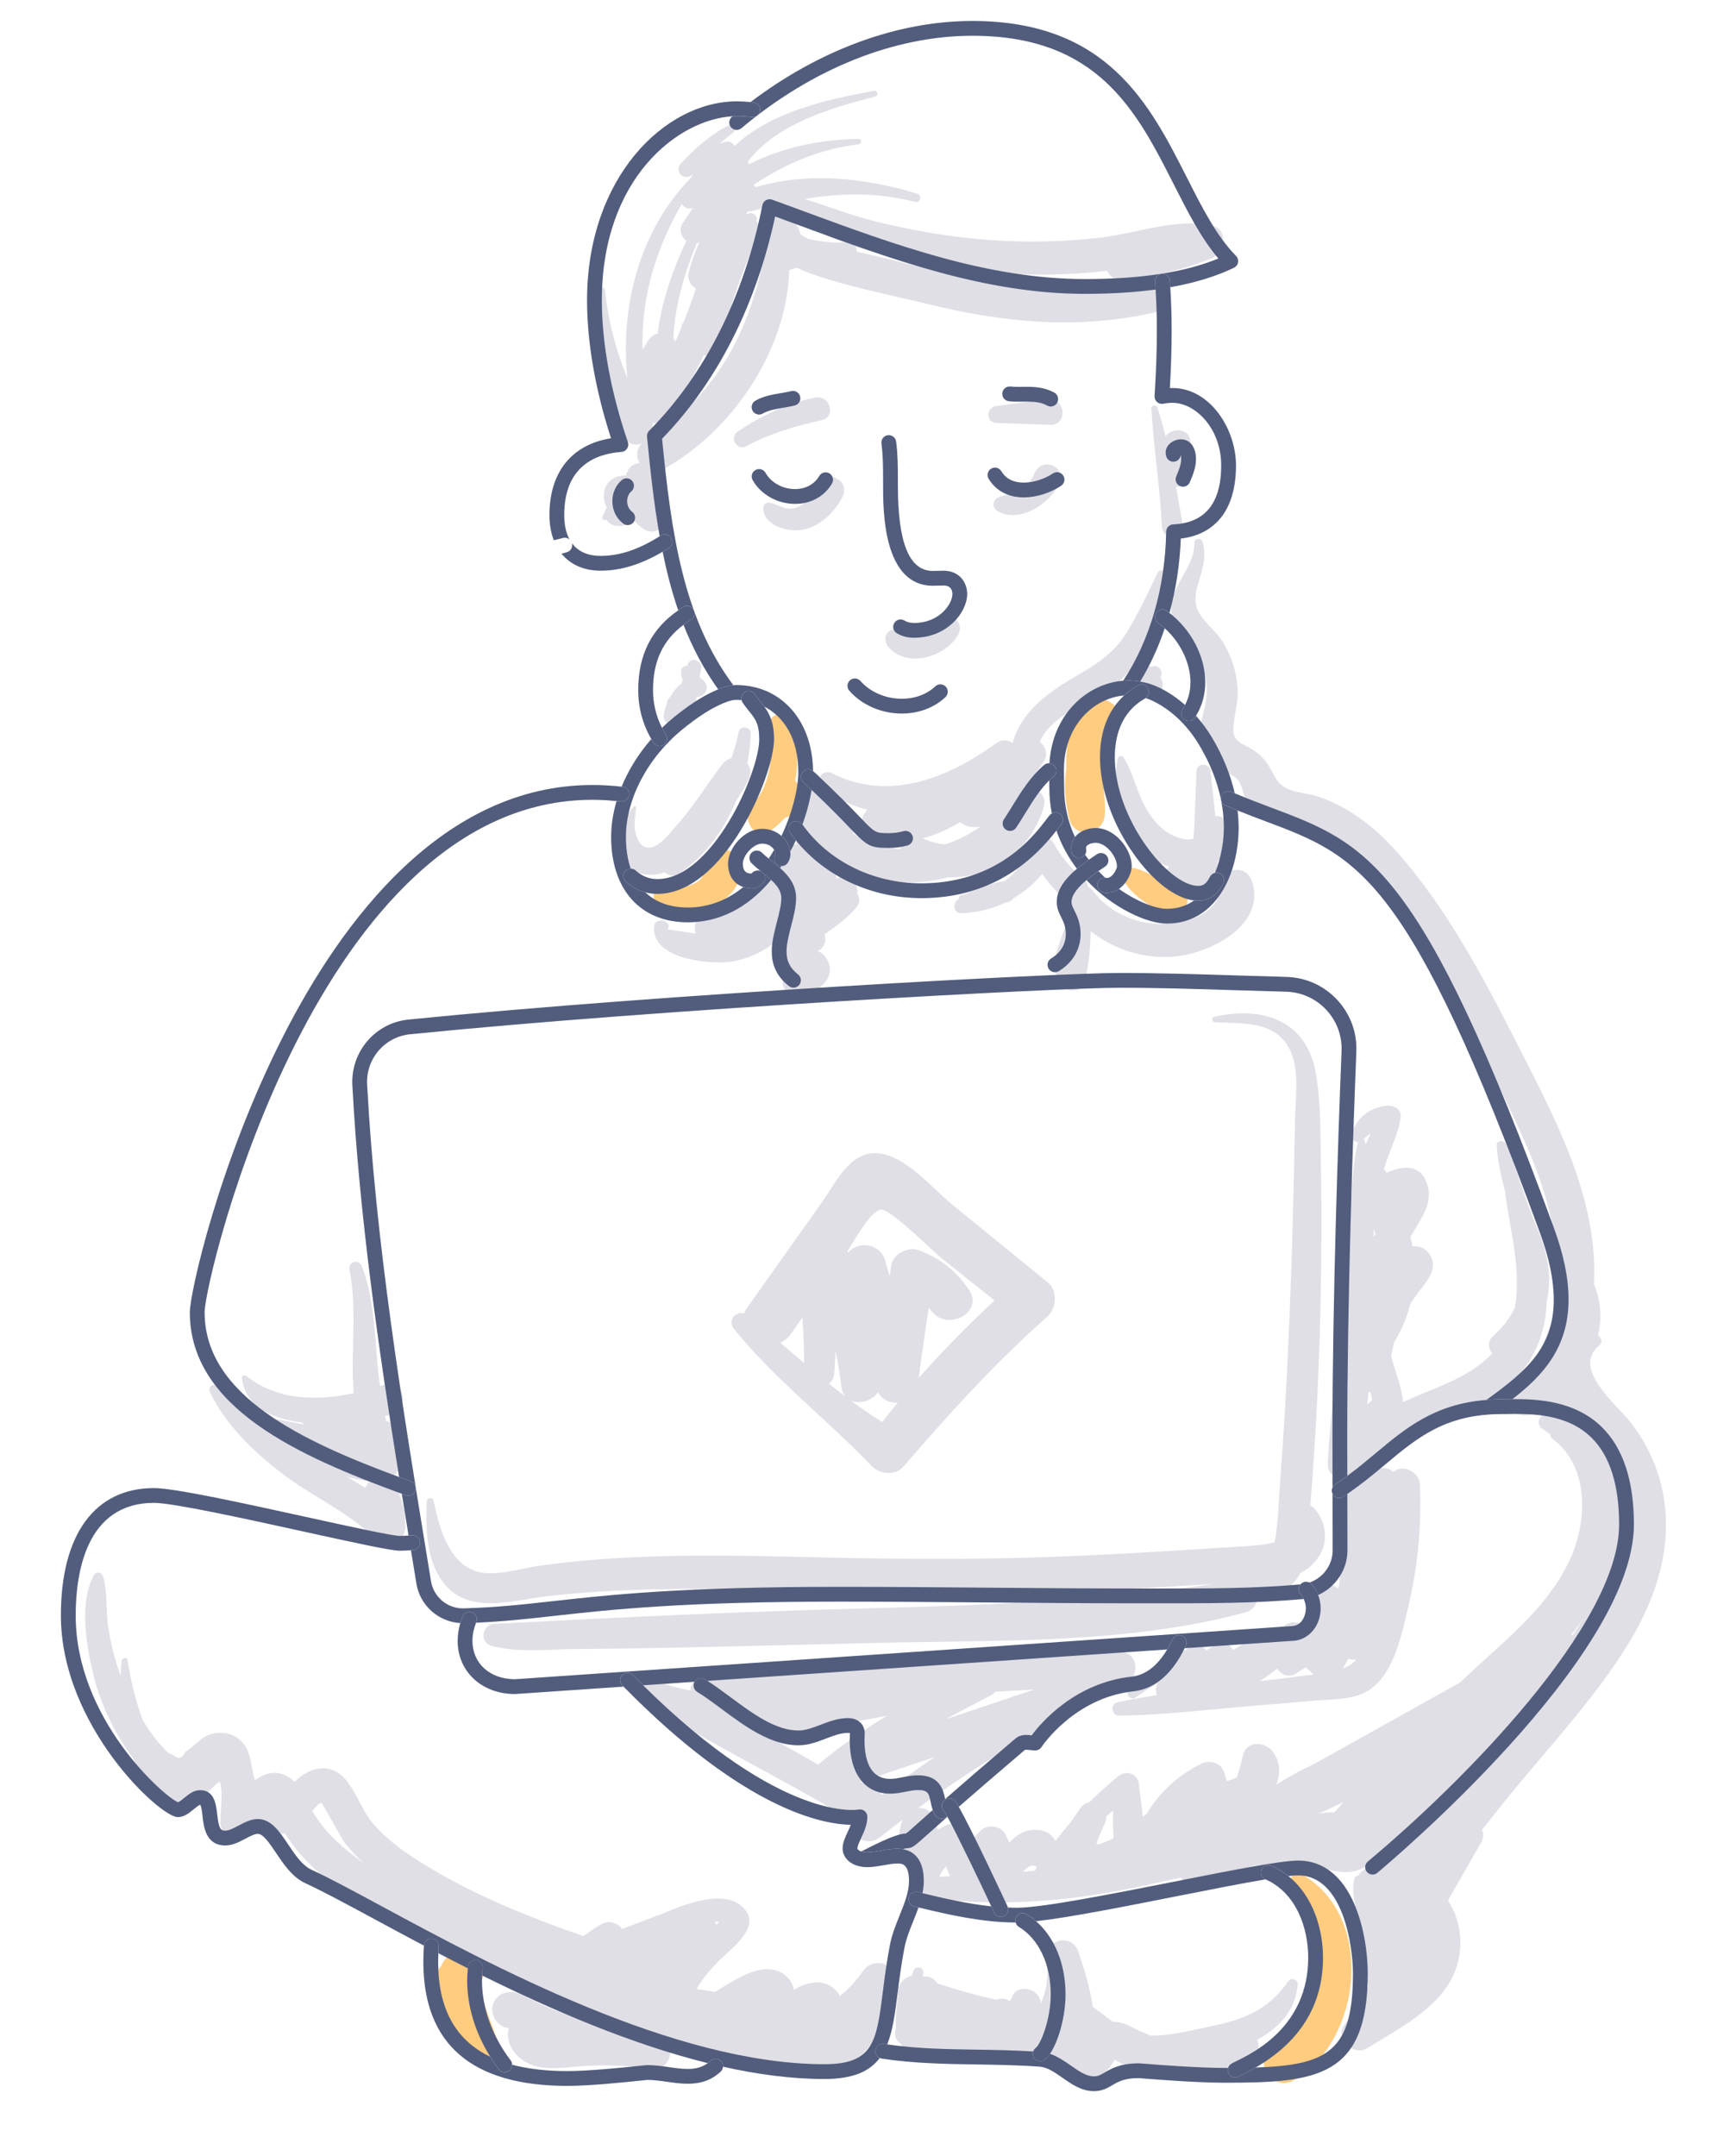<?xml version="1.0" encoding="UTF-8" standalone="no"?>
<!DOCTYPE svg PUBLIC "-//W3C//DTD SVG 1.1//EN" "http://www.w3.org/Graphics/SVG/1.1/DTD/svg11.dtd">
<svg width="100%" height="100%" viewBox="0 0 352 437" version="1.1" xmlns="http://www.w3.org/2000/svg" xmlns:xlink="http://www.w3.org/1999/xlink" xml:space="preserve" xmlns:serif="http://www.serif.com/" style="fill-rule:evenodd;clip-rule:evenodd;stroke-linejoin:round;stroke-miterlimit:2;">
    <g transform="matrix(1,0,0,1,-855,-607)">
        <g transform="matrix(1,0,0,1,1004.95,791.01)">
            <path d="M0,-9.336C-0.708,-12.584 -6.08,-12.714 -6.697,-9.336C-7.107,-7.091 -7.224,-5.684 -9.607,-4.705C-11.943,-3.744 -14.519,-4.404 -16.824,-3.419C-17.541,-3.113 -17.646,-1.925 -17.078,-1.444C-11.394,3.378 1.911,-0.577 0,-9.336" style="fill:rgb(255,204,128);fill-rule:nonzero;"/>
        </g>
        <g transform="matrix(1,0,0,1,1016.23,763.854)">
            <path d="M0,1.386C0.919,-3.23 0.402,-8.082 -2.643,-11.562C-3.434,-12.466 -4.992,-11.733 -4.977,-10.595C-4.889,-4.154 -4.208,1.292 -8.854,6.535C-11.102,9.072 -8.056,13.852 -4.983,11.552C-3.873,10.721 -2.886,9.842 -2.003,8.872C-1.036,8.712 -0.133,8.154 0.407,7.22C0.478,5.593 0.561,3.966 0.664,2.34C0.496,1.988 0.271,1.666 0,1.386" style="fill:rgb(255,204,128);fill-rule:nonzero;"/>
        </g>
        <g transform="matrix(1,0,0,1,1079.45,776.797)">
            <path d="M0,-27.793C-0.18,-27.899 -0.378,-27.973 -0.588,-27.973C-1.686,-28.215 -2.895,-27.984 -3.948,-26.982C-7.736,-23.376 -8.369,-18.743 -8.249,-13.956C-8.713,-10.625 -8.5,-7.15 -7.588,-3.676C-6.513,0.422 -0.672,-0.642 -0.44,-4.644C-0.124,-10.091 -2.468,-16.971 1.523,-21.51C3.88,-23.772 2.348,-26.872 0,-27.793" style="fill:rgb(255,204,128);fill-rule:nonzero;"/>
        </g>
        <g transform="matrix(1,0,0,1,1092.33,788.703)">
            <path d="M0,-1.206C-0.968,-1.761 -1.411,-2.546 -1.475,-3.347C-1.943,-3.515 -2.409,-3.688 -2.868,-3.884C-4.262,-4.478 -5.561,-5.279 -7.032,-5.67C-8.626,-6.094 -10.215,-4.254 -9.255,-2.778C-7.534,-0.131 -4.059,2.143 -1.226,3.457C1.861,4.888 4.099,1.913 3.311,-0.402C2.227,-0.339 1.098,-0.576 0,-1.206" style="fill:rgb(255,204,128);fill-rule:nonzero;"/>
        </g>
        <g transform="matrix(1,0,0,1,944.356,1023.07)">
            <path d="M0,-17.331C-0.272,-17.158 -0.488,-16.887 -0.584,-16.574C-2.609,-11.385 1.68,-4.016 4.676,0.022C6.963,3.104 12.676,1.476 11.345,-2.79C10.567,-5.284 9.5,-7.668 8.768,-10.181C8.525,-11.016 8.409,-13.132 7.866,-13.743C7.849,-13.861 7.849,-13.98 7.843,-14.098C8.752,-15.059 9.007,-16.391 8.797,-17.645C6.767,-18.553 4.747,-19.483 2.738,-20.435C1.399,-19.652 0.504,-18.588 0,-17.331" style="fill:rgb(255,204,128);fill-rule:nonzero;"/>
        </g>
        <g transform="matrix(1,0,0,1,1112.38,995.086)">
            <path d="M0,27.032C-3.169,30.423 0.864,36.006 5.037,33.56C18.855,25.457 21.488,0.384 6.63,-8.115C5.129,-8.974 3.788,-7.31 4.422,-5.908C7.166,0.158 9.734,5.815 8.607,12.675C7.604,18.776 4.034,22.716 0,27.032" style="fill:rgb(255,204,128);fill-rule:nonzero;"/>
        </g>
        <g transform="matrix(1,0,0,1,993.225,693.418)">
            <path d="M0,-45.054C0.496,-44.326 1.329,-43.909 2.287,-44.302C1.564,-43.236 0.851,-42.158 0.146,-41.065C-0.628,-39.864 -0.075,-38.382 0.942,-37.585C-1.629,-32.15 -4.107,-25.42 -4.874,-18.806C-5.564,-18.629 -6.198,-18.247 -6.601,-17.656C-7.079,-16.955 -7.519,-16.233 -7.927,-15.495C-8.283,-25.914 -5.302,-35.869 0,-45.054M3.045,-37.104C3.237,-37.158 3.429,-37.23 3.616,-37.346C2.735,-35.377 1.973,-33.347 1.406,-31.207C1.038,-29.817 1.792,-28.555 2.881,-27.942C2.127,-25.65 1.309,-23.392 0.412,-21.164C0.388,-21.135 0.366,-21.106 0.342,-21.077C0.051,-20.728 -0.066,-20.346 -0.069,-19.976C-0.42,-19.133 -0.779,-18.294 -1.154,-17.46C-1.22,-17.358 -1.285,-17.255 -1.352,-17.153C-1.419,-17.433 -1.536,-17.679 -1.689,-17.893C-1.432,-24.576 0.776,-31.603 3.045,-37.104M7.805,-16.427C9.684,-24.043 12.202,-31.404 15.47,-38.538C15.969,-39.626 15.753,-40.794 15.167,-41.671C15.174,-41.692 15.182,-41.712 15.19,-41.732C15.587,-42.811 14.081,-43.615 13.322,-42.996C13.234,-43.015 13.145,-43.023 13.055,-43.032C13.17,-43.217 13.29,-43.4 13.405,-43.585C13.709,-43.534 14.046,-43.547 14.415,-43.652C15.901,-44.073 17.382,-44.464 18.86,-44.823C19.489,-44.332 20.137,-43.858 20.801,-43.399C18.612,-44.59 15.689,-43.003 16.39,-40.186C16.6,-39.345 16.896,-38.575 17.256,-37.86C17.088,-36.771 16.901,-35.694 16.698,-34.628C16.294,-34.341 16.241,-33.793 16.447,-33.359C13.406,-18.617 6.728,-6.182 -6.679,2.44C-6.284,1.964 -6.019,1.387 -5.985,0.756C-5.958,0.273 -5.91,-0.197 -5.865,-0.669C-4.729,-0.589 -3.489,-1.028 -2.825,-1.957C-2.466,-2.459 -2.127,-2.981 -1.779,-3.493C-0.387,-3.14 1.382,-4.688 0.497,-6.393C0.435,-6.513 0.39,-6.641 0.331,-6.762C1.84,-9.23 3.242,-11.781 4.49,-14.416C5.858,-14.124 7.372,-14.674 7.805,-16.427M33.134,-37.238C30.532,-37.147 28.111,-37.477 25.667,-37.976C25.102,-38.261 24.574,-38.577 24.108,-38.936C23.691,-40.437 22.798,-41.82 21.407,-42.978C24.928,-40.64 28.93,-38.762 33.134,-37.238M57.537,-31.728C65.007,-30.759 72.569,-30.515 80.087,-30.966C82.155,-31.09 84.219,-31.277 86.278,-31.511C86.764,-30.434 87.74,-29.623 89.125,-29.724C89.9,-29.781 90.671,-29.854 91.439,-29.942C91.065,-29.721 90.775,-29.409 90.573,-29.035C78.718,-27.015 67.092,-27.907 55.267,-30.657C49.172,-32.074 43.118,-33.656 37.023,-35.074C36.575,-35.178 36.065,-35.278 35.518,-35.379C35.492,-35.809 35.352,-36.225 35.109,-36.558C42.607,-34.068 50.588,-32.629 57.537,-31.728M-8.089,3.469C-9.248,4.626 -9.237,6.231 -8.552,7.463C-9.531,7.557 -10.458,8.033 -10.899,8.925C-11.073,9.275 -11.215,9.629 -11.343,9.985C-11.551,9.977 -11.76,9.968 -11.99,9.988C-15.634,10.3 -16.575,13.955 -15.171,16.514C-15.308,16.641 -15.425,16.796 -15.495,16.986C-15.638,17.421 -15.824,17.839 -16.05,18.24C-16.317,18.666 -15.776,19.233 -15.344,18.945C-15.321,18.931 -15.296,18.92 -15.273,18.906C-14.323,20.623 -11.287,20.613 -9.675,19.101C-9.124,19.734 -8.478,20.309 -7.739,20.808C-4.363,23.088 -1.201,17.621 -4.553,15.358C-4.882,15.136 -5.155,14.802 -5.358,14.42C-4.935,12.915 -5.01,11.284 -5.23,9.666C-5.249,9.522 -5.285,9.389 -5.326,9.259C-4.881,9.214 -4.416,9.079 -3.942,8.822C9.98,1.278 21.349,-15.223 21.799,-31.636C22.335,-31.891 22.86,-32.055 23.401,-32.143C24.352,-31.665 25.353,-31.248 26.384,-30.885C33.903,-28.236 42.019,-26.701 49.757,-24.813C65.395,-20.997 80.547,-19.471 96.374,-23.21C99.494,-23.947 99.78,-29.283 96.374,-29.812C95.399,-29.963 94.429,-30.093 93.452,-30.214C98.19,-30.928 102.803,-32.219 107.289,-33.989C110.167,-35.124 111.061,-40.038 107.289,-40.766C100.003,-42.173 92.524,-39.177 85.278,-38.3C77.805,-37.395 70.234,-37.215 62.726,-37.74C54.892,-38.287 47.193,-39.602 39.569,-41.466C34.633,-42.672 29.813,-44.553 24.938,-46.082C32.315,-47.325 39.689,-47.438 47.313,-45.496C48.387,-45.223 48.828,-46.832 47.77,-47.154C37.226,-50.358 25.641,-51.633 14.927,-48.461C14.836,-48.639 14.734,-48.812 14.613,-48.972C21.076,-53.244 27.949,-56.197 35.861,-57.175C36.538,-57.259 36.585,-58.281 35.861,-58.269C28.158,-58.143 20.498,-56.58 13.641,-53.128C13.576,-53.306 13.496,-53.478 13.393,-53.635C19.256,-61.344 30.072,-64.452 39.262,-66.859C40.011,-67.055 39.689,-68.142 38.947,-68.004C28.923,-66.149 18.105,-63.718 10.757,-56.845C10.355,-57.487 9.611,-57.894 8.727,-57.619C8.353,-57.503 7.982,-57.382 7.615,-57.257C8.517,-58.041 9.455,-58.795 10.428,-59.532C11.295,-60.188 10.572,-61.527 9.561,-61.016C5.723,-59.078 2.718,-56.359 -0.196,-53.235C-1.445,-51.895 0.122,-49.89 1.738,-50.728C1.946,-50.836 2.154,-50.933 2.362,-51.038C2.024,-50.626 1.691,-50.201 1.355,-49.784C1.282,-49.75 1.211,-49.704 1.148,-49.636C-8.711,-39.01 -12.504,-23.971 -11.005,-9.747C-13.365,-15.445 -14.934,-21.533 -15.55,-27.548C-15.64,-28.42 -16.863,-28.443 -16.925,-27.548C-17.665,-16.889 -15.746,-7.535 -11.45,2.236C-10.782,3.758 -9.33,3.979 -8.089,3.469" style="fill:rgb(224,223,230);fill-rule:nonzero;"/>
        </g>
        <g transform="matrix(1,0,0,1,1095.08,700.924)">
            <path d="M0,3.922C0.746,2.836 1.044,1.54 1.02,0.234C1.482,-1.358 1.512,-3.054 1.252,-4.763C0.922,-6.931 -1.95,-7.199 -3.307,-5.967C-3.47,-5.819 -3.607,-5.657 -3.747,-5.497C-4.234,-7.459 -4.778,-9.394 -5.399,-11.284C-5.609,-11.922 -6.671,-11.855 -6.627,-11.118C-6.407,-7.415 -6.019,-3.729 -5.625,-0.041C-5.616,0.234 -5.585,0.508 -5.538,0.781C-5.11,4.777 -4.69,8.776 -4.479,12.8C-4.319,15.844 0.244,15.321 -0.304,12.235C-0.742,9.769 -1.17,7.257 -1.623,4.738C-1.03,4.794 -0.425,4.541 0,3.922" style="fill:rgb(224,223,230);fill-rule:nonzero;"/>
        </g>
        <g transform="matrix(1,0,0,1,1035.11,734.41)">
            <path d="M0,3.711C3.776,8.131 11.317,5.828 14.032,1.515C16.089,-1.753 11.153,-4.42 8.959,-1.45C8.069,-0.245 6.625,0.527 5.152,0.705C3.694,0.881 2.264,-0.161 0.907,0.187C0.923,0.198 0.938,0.21 0.953,0.221C0.773,0.26 0.596,0.313 0.428,0.393C-0.892,1.02 -0.807,2.766 0,3.711" style="fill:rgb(224,223,230);fill-rule:nonzero;"/>
        </g>
        <g transform="matrix(1,0,0,1,1021.14,711.658)">
            <path d="M0,-6.688C-1.153,-4.852 -2.342,-2.761 -4.44,-1.861C-6.715,-0.885 -7.989,-2.323 -10.055,-2.74C-10.546,-2.84 -11.241,-2.602 -11.323,-2.02C-11.806,1.397 -7.27,2.979 -4.52,2.849C-0.464,2.657 2.924,-0.489 4.695,-3.944C6.289,-7.052 1.87,-9.667 0,-6.688" style="fill:rgb(224,223,230);fill-rule:nonzero;"/>
        </g>
        <g transform="matrix(1,0,0,1,1064.74,709.546)">
            <path d="M0,-6.511C-0.544,-5.16 -1.6,-4.042 -2.821,-3.278C-4.194,-2.418 -5.692,-2.314 -7.178,-1.794C-8.405,-1.365 -8.717,0.292 -7.544,1.005C-3.12,3.694 3.078,-0.373 4.998,-4.404C6.688,-7.955 1.488,-10.205 0,-6.511" style="fill:rgb(224,223,230);fill-rule:nonzero;"/>
        </g>
        <g transform="matrix(-0.427,-0.904,-0.904,0.427,1059.29,687.711)">
            <path d="M-3.589,-7.069C-2.558,-3.815 -1.518,-0.564 -0.481,2.688C0.173,4.735 -2.541,6.182 -3.589,4.154C-5.252,0.938 -6.912,-2.279 -8.58,-5.491C-10.267,-8.741 -4.8,-10.888 -3.589,-7.069" style="fill:rgb(224,223,230);fill-rule:nonzero;"/>
        </g>
        <g transform="matrix(-0.576,-0.817,-0.817,0.576,1005.63,690.327)">
            <path d="M-6.246,-13.601C-3.873,-8.395 -2.936,-2.493 -2.788,3.193C-2.731,5.413 -5.984,5.725 -6.246,3.489C-6.888,-2.018 -8.604,-6.91 -10.716,-11.994C-11.898,-14.836 -7.501,-16.355 -6.246,-13.601" style="fill:rgb(224,223,230);fill-rule:nonzero;"/>
        </g>
        <g transform="matrix(1,0,0,1,983.519,768.244)">
            <path d="M0,2.259C-4.239,6.941 -4.818,16.044 3.511,16.079C4.47,16.083 5.384,15.904 6.257,15.599C7.056,16.29 8.178,16.551 9.234,15.825C14.536,12.18 18.365,6.927 20.763,1.049C21.675,-0.315 22.516,-1.711 23.227,-3.141C23.887,-4.468 23.664,-5.656 23.007,-6.482C23.398,-8.49 23.642,-10.522 23.737,-12.545C23.803,-13.952 21.531,-14.292 21.251,-12.882C20.879,-11.012 20.385,-9.244 19.785,-7.558C19.097,-7.387 18.427,-6.982 17.885,-6.264C14.721,-2.071 12.01,2.335 8.506,6.288C7.174,7.79 4.734,11.115 2.485,10.537C0.935,10.139 0.291,7.906 0.169,6.608C0.048,5.328 0.391,3.736 0.453,2.447C0.464,2.221 0.152,2.091 0,2.259" style="fill:rgb(224,223,230);fill-rule:nonzero;"/>
        </g>
        <g transform="matrix(1,0,0,1,1101.45,776.043)">
            <path d="M0,-3.623C-0.333,-6.639 -0.67,-9.655 -1.004,-12.671C-1.202,-14.455 -3.773,-14.54 -3.848,-12.671C-3.972,-9.568 -4.095,-6.465 -4.221,-3.362C-4.237,-2.96 -4.283,-1.076 -4.451,0.929C-5.716,1.513 -8.016,0.669 -9.029,0.119C-10.921,-0.907 -12.353,-2.479 -13.524,-4.255C-15.831,-7.752 -16.467,-11.999 -18.62,-15.504C-18.89,-15.944 -19.637,-15.895 -19.762,-15.355C-21.43,-8.148 -18.396,1.239 -12.097,5.368C-11.254,5.92 -10.322,6.354 -9.348,6.673C-10.172,7.309 -10.673,8.323 -10.594,9.313C-10.53,10.114 -10.087,10.899 -9.119,11.454C-8.021,12.084 -6.892,12.321 -5.808,12.258C-3.097,12.103 -0.678,10.018 0.196,7.117C0.362,6.566 0.466,6.008 0.539,5.446C2.274,4.036 3.259,1.811 2.77,-1.294C2.506,-2.969 1.295,-3.661 0,-3.623" style="fill:rgb(224,223,230);fill-rule:nonzero;"/>
        </g>
        <g transform="matrix(1,0,0,1,992.693,749.068)">
            <path d="M0,-3.147C-0.777,-2.37 -1.375,-1.569 -1.852,-0.705C-2.086,-0.542 -2.277,-0.318 -2.352,-0.029C-2.544,0.712 -2.745,1.437 -2.996,2.161C-3.043,2.294 -3.058,2.426 -3.059,2.556C-3.666,5.421 0.775,5.914 0.954,3.099C1.094,2.993 1.238,2.892 1.368,2.77C1.718,2.442 1.862,1.935 1.807,1.456C2.582,1.443 3.292,1.02 3.427,0.058C3.467,-0.234 3.514,-0.524 3.556,-0.815C4.188,-0.769 4.864,-1.069 5.225,-1.552C5.804,-2.327 5.713,-3.296 5.078,-4.014C4.813,-4.314 4.491,-4.525 4.172,-4.748C4.27,-5.331 4.363,-5.915 4.468,-6.499C4.794,-8.297 2.242,-9.061 1.696,-7.264C1.676,-7.198 1.654,-7.133 1.634,-7.067C1.446,-7.112 1.242,-7.093 1.016,-6.976C0.987,-6.961 0.958,-6.946 0.929,-6.931C0.606,-6.763 0.417,-6.386 0.414,-6.033C0.408,-5.443 0.523,-4.806 0.721,-4.181C0.643,-3.943 0.56,-3.706 0.481,-3.469C0.315,-3.396 0.152,-3.299 0,-3.147" style="fill:rgb(224,223,230);fill-rule:nonzero;"/>
        </g>
        <g transform="matrix(1,0,0,1,1089.82,747.935)">
            <path d="M0,-5.709C-0.436,-5.964 -0.919,-5.957 -1.33,-5.766C-1.604,-5.854 -1.893,-5.902 -2.189,-5.862C-2.873,-5.77 -3.695,-5.217 -3.804,-4.47C-3.942,-3.528 -3.899,-2.608 -3.329,-1.802C-3.263,-1.708 -3.185,-1.633 -3.11,-1.552C-2.64,-0.431 -1.539,0.255 -0.316,-0.261C0.869,-0.761 1.267,-2.113 0.685,-3.231C0.619,-3.358 0.545,-3.481 0.478,-3.607C0.495,-3.639 0.508,-3.664 0.527,-3.699C0.899,-4.4 0.704,-5.297 0,-5.709" style="fill:rgb(224,223,230);fill-rule:nonzero;"/>
        </g>
        <g transform="matrix(1,0,0,1,1122.86,907.765)">
            <path d="M0,-62.587C-0.146,-69.331 0.099,-76.419 -1.026,-83.091C-2.844,-93.871 -11.773,-96.922 -21.663,-94.646C-22.307,-94.497 -22.122,-93.579 -21.513,-93.541C-16.463,-93.226 -10.114,-93.913 -6.892,-88.982C-4.226,-84.903 -5.148,-78.905 -5.256,-74.301C-5.493,-64.215 -5.664,-54.125 -6.013,-44.041C-6.362,-33.959 -6.786,-23.876 -7.386,-13.805C-7.696,-8.606 -8.066,-3.413 -8.449,1.781C-8.503,2.518 -8.67,7.969 -9.425,11.908C-12.574,12.634 -17.118,12.766 -17.522,12.793C-21.469,13.052 -25.416,13.308 -29.364,13.55C-37.258,14.035 -45.156,14.469 -53.059,14.779C-69.123,15.41 -85.16,15.324 -101.229,14.939C-116.828,14.565 -132.481,14.167 -148.05,15.46C-151.57,15.753 -155.077,16.159 -158.575,16.642C-162.335,17.162 -167.141,18.805 -170.858,17.878C-176.88,16.377 -178.836,8.765 -179.953,3.425C-180.12,2.625 -181.308,2.843 -181.334,3.612C-181.526,9.305 -181.465,16.225 -177.383,20.753C-172.166,26.539 -163.321,23.505 -156.764,22.776C-136.362,20.509 -115.825,21.417 -95.36,22.041C-74.971,22.663 -54.663,22.237 -34.299,21.081C-30.136,20.845 -25.975,20.583 -21.814,20.32C-45.274,23.843 -68.571,24.642 -92.335,25.265C-117.469,25.923 -142.521,27.088 -167.608,28.403C-170.109,28.534 -170.749,32.139 -168.211,32.855C-162.971,34.335 -156.407,33.536 -150.992,33.506C-144.363,33.47 -137.736,33.379 -131.108,33.23C-117.852,32.934 -104.596,32.648 -91.341,32.301C-66.341,31.646 -39.743,32.673 -15.393,26.099C-13.275,25.527 -12.668,23.753 -13.103,22.193C-10.507,23.06 -7.57,22.271 -5.524,20.035C-5.004,19.467 -4.584,18.827 -4.231,18.144C0.662,15.66 2.582,9.915 -1.163,5.23C-1.46,4.858 -1.802,4.595 -2.166,4.418C-0.989,-10.396 -0.258,-25.281 -0.031,-40.138C0.084,-47.618 0.162,-55.107 0,-62.587" style="fill:rgb(224,223,230);fill-rule:nonzero;"/>
        </g>
        <g transform="matrix(1,0,0,1,1125.57,765.457)">
            <path d="M0,208.938C-1.076,208.9 -2.186,208.993 -3.289,209.222C-1.583,208.474 0.14,207.668 1.85,206.831C1.234,207.534 0.61,208.228 0,208.938M-45.633,214.573C-46.208,214.822 -47.856,215.586 -48.18,215.367C-48.479,215.164 -46.187,210.444 -46.582,211.228C-46.318,210.705 -46.224,210.2 -46.237,209.724C-45.777,209.335 -45.315,208.951 -44.849,208.57C-44.935,210.362 -44.957,212.321 -44.765,214.137C-45.055,214.281 -45.333,214.442 -45.633,214.573M-60.502,220.337C-60.585,220.467 -60.633,220.599 -60.663,220.732C-61.499,220.816 -62.335,220.901 -63.172,220.976C-62.744,220.53 -62.318,220.142 -61.894,219.922C-61.138,219.531 -60.712,219.687 -60.323,220.07C-60.382,220.16 -60.443,220.247 -60.502,220.337M-80.113,221.97C-79.942,221.687 -79.796,221.387 -79.703,221.065C-79.54,220.902 -79.384,220.727 -79.248,220.527C-79.084,220.285 -78.917,220.066 -78.746,219.857C-78.489,220.533 -78.231,221.209 -77.973,221.885C-78.686,221.914 -79.399,221.944 -80.113,221.97M-91.73,205.391C-92.084,204.824 -92.551,204.303 -93.172,203.855C-94.166,203.139 -95.215,202.825 -96.248,202.818L-81.104,197.741C-84.711,200.192 -88.253,202.742 -91.73,205.391M-104.332,198.95C-104.452,199.05 -104.549,199.159 -104.646,199.268C-107.871,197.416 -111.113,195.56 -114.379,193.744C-106.506,192.282 -98.634,190.819 -90.762,189.357C-95.473,192.25 -100.036,195.379 -104.332,198.95M-121.714,189.772C-120.785,189.84 -119.845,189.844 -118.899,189.796C-118.986,190.311 -118.921,190.847 -118.731,191.36C-119.723,190.825 -120.717,190.295 -121.714,189.772M-69.75,185.267C-69.311,185.04 -68.967,184.766 -68.708,184.461C-66.098,184.318 -63.489,184.175 -60.879,184.032C-66.867,186.038 -72.855,188.044 -78.843,190.05C-75.831,188.419 -72.791,186.837 -69.75,185.267M50.558,169.454C49.831,170.68 49.067,171.891 48.261,173.084C48.201,173.018 48.145,172.948 48.08,172.886C48.944,171.768 49.763,170.618 50.558,169.454M8.153,92.048C8.122,92.084 8.087,92.125 8.075,92.142C8.043,92.185 8.009,92.227 7.977,92.271C7.966,91.761 7.951,91.252 7.938,90.743C8.077,91.027 8.208,91.315 8.337,91.603C8.274,91.756 8.214,91.9 8.153,92.048M7.149,125.789C6.982,125.939 6.825,126.093 6.662,126.245C6.755,125.407 6.832,124.566 6.912,123.726C7.054,123.75 7.198,123.758 7.343,123.763C7.462,124.322 7.568,124.88 7.621,125.437C7.459,125.539 7.301,125.653 7.149,125.789M5.997,72.379C6.441,71.96 6.894,71.591 7.369,71.288C7.037,72.042 6.691,72.786 6.343,73.524C6.238,73.138 6.121,72.757 5.997,72.379M23.018,226.775C25.257,222.907 27.456,219.017 29.693,215.165C30.267,214.176 30.279,213.229 29.951,212.445C32.266,209.512 34.575,206.595 36.917,203.768C44.71,194.365 53.221,185.157 59.626,174.711C65.114,165.759 68.578,155.389 66.736,144.823C65.787,139.379 63.46,134.236 60.072,129.877C57.279,126.285 47.928,118.956 53.765,114.22C54.436,113.675 54.113,112.641 53.465,112.237C54.327,108.776 54.006,105.146 52.626,101.822C53.486,85.96 46.084,70.871 39.06,57.059C31.61,42.408 23.68,26.604 12.678,14.243C8.311,9.336 2.966,5.069 -3.35,3.011C-7.236,1.745 -10.365,2.549 -12.333,-1.452C-13.772,-4.378 -15.204,-5.895 -18.138,-7.366C-20.717,-8.658 -20.714,-9.803 -20.288,-12.75C-20.024,-14.575 -19.567,-16.276 -19.607,-18.158C-19.682,-21.743 -20.77,-25.372 -22.684,-28.402C-23.645,-29.923 -24.896,-31.02 -26.056,-32.356C-28.385,-35.041 -28.596,-36.659 -27.671,-39.96C-26.819,-43.005 -25.831,-45.477 -26.73,-48.636C-26.987,-49.539 -28.404,-49.379 -28.388,-48.411C-28.293,-42.908 -34.422,-38.909 -32.859,-33.124C-32.238,-30.826 -30.349,-29.264 -28.951,-27.465C-26.205,-23.931 -25.246,-19.544 -26.286,-15.202C-27.577,-9.804 -28.568,-5.595 -23.084,-2.386C-22.089,-1.804 -20.705,-1.48 -19.862,-0.678C-18.684,0.442 -18.688,2.015 -18.026,3.486C-16.903,5.981 -15.163,7.471 -12.561,8.261C-9.843,9.085 -7.029,9.105 -4.346,10.178C-1.228,11.426 1.522,13.387 3.982,15.654C8.964,20.244 12.707,25.988 16.276,31.693C24.756,45.249 32.709,59.396 39.087,74.076C45.371,88.538 49.322,107.173 38.331,120.135C38.075,120.086 37.816,120.069 37.555,120.083C38.265,119.257 38.933,118.391 39.524,117.451C41.864,113.725 42.911,109.621 43.043,105.426C43.575,103.097 43.701,100.652 43.362,98.167C42.875,94.593 41.452,91.369 40.141,88.046C38.254,83.259 36.841,78.276 34.846,73.541C34.455,72.613 32.847,72.585 32.912,73.803C33.077,76.884 33.813,80.077 34.674,83.295C34.645,83.429 34.637,83.571 34.657,83.718C35.67,90.928 37.939,99.201 36.601,106.546C35.706,108.547 34.33,110.458 32.292,112.242C30.994,113.378 31.167,114.851 31.998,115.884C31.961,115.925 31.927,115.967 31.889,116.007C27.093,121.041 20.143,122.846 13.94,125.746C13.61,122.664 12.262,119.308 11.509,116.47C11.682,115.525 11.88,114.594 12.099,113.672C13.597,111.216 14.722,108.586 15.406,105.792C16.078,104.798 16.782,103.822 17.524,102.868C19.125,100.809 21.111,98.257 19.211,95.687C18.319,94.48 17.144,94.068 15.825,94.184C15.713,93.534 15.578,92.894 15.428,92.26C17.133,89.274 19.784,85.967 19.03,82.437C17.977,77.503 14.126,77.626 10.543,79.294C10.417,79.015 10.255,78.759 10.063,78.532C11.013,75 13.048,71.457 13.447,67.96C13.64,66.266 11.795,65.499 10.466,65.689C7.026,66.181 4.459,68.082 3.51,71.461C3.262,72.345 4.012,73.06 4.788,73.062C4.064,75.883 3.78,78.848 3.592,81.802C3.568,82.076 3.545,82.349 3.54,82.628C3.459,83.98 3.388,85.326 3.293,86.649C2.899,92.157 2.491,97.665 2.041,103.169C1.897,103.944 1.791,104.74 1.758,105.584C1.75,105.765 1.763,105.934 1.787,106.097C0.812,116.831 -0.836,127.596 -1.341,138.341C-1.499,141.702 3.797,142.444 4.552,139.139C4.556,139.121 4.559,139.102 4.563,139.084C5.365,139.154 6.192,138.892 6.864,138.121C7.852,136.987 9.157,135.748 10.382,134.42C11.143,134.629 12.014,134.595 12.93,134.172C19.757,131.023 27.934,128.332 34.032,123.466C34.001,123.787 33.995,124.12 34.047,124.475C34.364,126.643 36.069,128.246 38.259,128.453C39.469,128.567 40.503,128.194 41.417,127.571C41.68,127.848 41.981,128.114 42.306,128.372C41.306,128.902 40.992,130.461 42.196,131.207C42.755,131.554 43.279,131.929 43.787,132.317C43.761,132.629 43.867,132.96 44.19,133.196C51.759,138.752 51.284,149.979 47.789,157.614C44.356,165.117 38.356,170.829 32.334,176.276C30.019,178.371 27.732,180.485 25.463,182.613C15.601,188.122 5.738,193.628 -4.128,199.13C-6.763,200.336 -9.315,201.738 -11.788,203.315C-10.875,201.137 -10.956,198.62 -12.516,196.597C-14.099,194.543 -17.845,194.327 -18.549,197.385C-18.897,198.902 -19.283,200.388 -19.776,201.862C-20.396,202.141 -21.106,202.393 -21.8,202.609C-21.989,202.044 -22.171,201.495 -22.302,200.991C-22.85,198.875 -25.201,198.178 -27.01,199.075C-31.535,201.32 -35.345,204.687 -37.952,209.037C-38.007,209.129 -38.052,209.226 -38.106,209.318C-38.371,209.456 -38.621,209.619 -38.841,209.823C-39.1,207.2 -39.588,204.217 -39.635,203.342C-39.757,201.089 -42.176,200.268 -43.828,201.605C-45.908,203.289 -47.852,205.056 -49.7,206.896C-50.425,207.019 -51.127,207.441 -51.653,208.264C-52.232,209.172 -52.836,210.052 -53.458,210.915C-54.519,212.137 -55.544,213.392 -56.533,214.686C-57.42,213.424 -58.371,212.438 -60.76,212.475C-63.128,212.511 -64.56,213.678 -65.916,215.053C-66.158,214.501 -66.42,213.951 -66.703,213.399C-67.67,211.517 -70.455,211.277 -71.871,212.734C-72.468,213.348 -73.044,213.974 -73.61,214.608L-73.975,213.626C-74.767,211.497 -76.833,210.613 -78.901,211.622C-79.452,211.89 -79.96,212.183 -80.445,212.491C-80.638,211.811 -80.83,211.129 -81.023,210.449C-81.524,208.688 -82.959,207.946 -84.381,208.053C-73.659,200.186 -62.278,193.28 -50.345,187.36C-48.72,186.553 -48.452,184.811 -49.013,183.382C-47.188,183.282 -45.364,183.182 -43.539,183.082C-39.299,182.849 -39.272,176.222 -43.539,176.457C-58.129,177.259 -72.719,178.06 -87.309,178.862C-87.981,178.414 -88.83,178.186 -89.814,178.357C-91.62,178.671 -93.425,178.984 -95.23,179.298L-127.367,181.064C-129.409,181.176 -130.534,182.662 -130.562,184.25C-133,183.74 -135.405,183.092 -137.709,182.237C-140.428,181.227 -141.879,185.307 -139.613,186.753C-126.729,194.975 -112.763,201.7 -99.611,209.523C-98.589,210.131 -97.405,210.044 -96.427,209.504C-96.39,209.525 -96.353,209.547 -96.316,209.569C-96.741,209.967 -97.166,210.366 -97.591,210.765C-98.36,214.147 -94.608,215.967 -92.107,213.958C-90.599,212.747 -89.073,211.561 -87.536,210.391C-87.544,210.411 -87.555,210.428 -87.562,210.449C-89.187,214.844 -88.195,219.083 -85.121,222.526C-85.262,222.848 -85.396,223.18 -85.522,223.528C-85.853,224.442 -85.145,225.763 -84.163,225.922C-70.861,228.069 -57.394,227.316 -44.178,224.902C-39.81,224.105 -35.478,223.085 -31.15,222.147C-30.475,223.054 -29.353,223.591 -27.928,223.167L-16.326,219.716C-11.758,219.339 -7.153,219.42 -2.469,220.324C-0.135,220.775 2.243,221.439 4.61,220.7C5.804,220.327 6.91,219.626 7.957,218.823C7.071,219.602 6.188,220.385 5.283,221.145C5.092,221.306 4.933,221.521 4.793,221.756C4.45,221.782 4.129,221.985 4.037,222.374C3.252,225.705 4.707,229.212 5.292,232.526C5.951,236.256 5.678,240.437 6.897,244.006C6.73,244.458 6.541,244.873 6.362,245.291C6.263,245.524 6.211,245.748 6.181,245.967C4.093,248.989 2.375,251.49 2,252.024C-0.005,254.876 3.894,258.477 6.698,256.723C14.778,251.667 25.295,246.691 25.533,235.713C25.605,232.388 24.673,229.311 23.018,226.775" style="fill:rgb(224,223,230);fill-rule:nonzero;"/>
        </g>
        <g transform="matrix(1,0,0,1,1127.42,913.435)">
            <path d="M0,31.58C0.335,30.995 0.653,30.406 0.96,29.814C1.492,29.986 2.047,30.049 2.565,29.977C1.813,30.835 0.926,31.418 -0.177,31.839C-0.118,31.753 -0.055,31.675 0,31.58M-16.886,34.338C-15.709,33.52 -14.557,32.671 -13.428,31.793C-12.675,33.037 -11.133,33.733 -9.641,32.805C-8.98,32.394 -8.319,31.982 -7.658,31.571C-7.423,31.827 -7.149,32.038 -6.85,32.205C-6.612,32.514 -6.331,32.784 -6.012,32.988C-9.621,33.465 -13.249,33.905 -16.886,34.338M-0.889,14.983C-0.973,15.163 -1.04,15.364 -1.094,15.58C-2.731,14.136 -5.866,14.324 -6.331,16.951C-6.755,19.344 -7.178,21.737 -7.602,24.13C-8.365,22.495 -10.514,21.73 -12.142,23.248C-13.331,24.356 -14.551,25.407 -15.79,26.433C-16.633,25.662 -17.902,25.342 -19.028,26.02C-20.144,26.692 -21.262,27.36 -22.379,28.029C-23.054,26.812 -24.635,26.06 -25.99,26.94C-26.601,27.337 -27.206,27.74 -27.816,28.138C-28.302,27.303 -29.574,26.808 -30.507,27.259C-35.296,29.573 -39.552,32.454 -43.515,35.992C-44.414,36.795 -43.213,38.402 -42.208,37.685C-40.72,36.624 -39.188,35.665 -37.631,34.756C-38.183,35.518 -38.176,36.423 -37.819,37.16C-40.515,37.604 -43.201,38.081 -45.863,38.636C-47.394,38.956 -47.03,41.354 -45.498,41.337C-36.602,41.237 -27.596,40.132 -18.729,39.389C-14.268,39.015 -9.807,38.642 -5.345,38.268C-2.349,38.017 1.191,38.103 3.995,36.82C10.132,34.009 11.825,24.74 13.213,18.9C15.114,10.901 15.813,2.712 15.496,-5.496C15.396,-8.089 11.921,-9.774 10.112,-8.038C9.021,-9.085 7.464,-9.238 5.248,-7.629C4.651,-7.196 4.224,-6.627 3.966,-6.009C-0.117,-4.487 -3.166,-1.368 -1.509,3.882C-1.261,4.667 -0.731,5.337 -0.063,5.784C-0.069,6.579 -0.093,7.373 -0.118,8.167C-0.455,10.43 -0.718,12.7 -0.889,14.983" style="fill:rgb(224,223,230);fill-rule:nonzero;"/>
        </g>
        <g transform="matrix(1,0,0,1,1109.94,1007.79)">
            <path d="M0,12.697C4.354,10.308 7.789,6.771 8.198,1.451C8.268,0.544 6.982,0.038 6.386,0.701C6.02,1.109 5.867,1.272 5.766,1.536C2.097,6.465 -2.559,8.511 -8.587,9.764C-12.11,10.496 -17.231,11.923 -21.67,11.838C-22.98,11.331 -24.32,10.713 -25.71,9.994C-26.874,9.393 -28.113,9.033 -29.341,9.036C-30.602,8.089 -31.971,6.986 -33.384,6.005C-33.886,2.255 -35.049,-1.44 -36.253,-5.067C-37.647,-9.267 -43.456,-7.511 -42.771,-3.27C-42.281,-0.235 -42.704,2.577 -43.881,5.28C-43.931,5.059 -43.968,4.841 -44.023,4.617C-44.615,2.234 -48.592,1.372 -49.674,3.879C-49.825,4.228 -49.987,4.568 -50.144,4.913C-50.912,4.279 -52.013,4.214 -53.011,4.574C-57.036,3.667 -61.005,2.556 -64.931,1.245C-65.463,0.248 -66.755,-0.357 -67.843,-0.097C-67.803,-0.296 -67.773,-0.496 -67.732,-0.696C-67.455,-2.032 -69.272,-2.501 -69.751,-1.252C-69.879,-0.916 -69.991,-0.579 -70.114,-0.243C-71.617,-0.015 -72.835,1.487 -72.879,2.994C-72.937,4.931 -73.43,7.631 -73.277,10.059C-73.357,10.593 -73.419,11.138 -73.455,11.699C-73.395,12.465 -72.969,13.057 -72.394,13.407C-72.251,13.653 -72.095,13.89 -71.908,14.107C-69.431,16.976 -64.041,15.947 -60.775,16.001C-57.786,16.051 -54.796,16.101 -51.807,16.15C-51.49,16.2 -51.164,16.206 -50.839,16.166L-44.353,16.274C-43.486,16.288 -41.221,15.917 -40.489,16.338C-39.814,16.727 -39.898,17.337 -39.398,17.878C-38.394,18.965 -38.016,19.91 -36.55,20.531C-34.131,21.555 -31.836,20.639 -30.241,18.657C-29.917,18.253 -29.229,17.367 -28.955,16.739C-28.082,17.254 -27.407,17.613 -27.095,17.696C-26.643,17.817 -26.178,17.908 -25.708,17.984C-25.139,18.359 -24.639,18.68 -24.353,18.803C-17.005,21.964 -7.865,21.539 -1.309,16.78C0.228,15.665 0.505,14.018 0,12.697" style="fill:rgb(224,223,230);fill-rule:nonzero;"/>
        </g>
        <g transform="matrix(1,0,0,1,922.383,974.145)">
            <path d="M0,5.245C-1.64,3.607 -2.927,1.857 -4.07,-0.046C-3.26,-0.994 -2.573,-1.729 -2.259,-1.7C-1.97,-1.674 1.864,5.633 2.68,6.638C3.82,8.042 5.06,9.338 6.378,10.552C4.09,8.93 1.936,7.179 0,5.245M78.117,22.814C78.076,22.891 78.011,22.974 77.948,23.056C77.823,22.847 77.672,22.655 77.508,22.474C78.264,22.279 78.478,22.138 78.117,22.814M107.55,32.477C106.222,34.391 104.672,36.054 102.92,37.461C102.179,36.035 100.777,35.057 99.15,34.761C97.802,34.516 95.146,35.064 93.633,36.254C93.434,35.435 93.14,34.675 92.56,33.98C90.94,32.038 88.458,31.691 86.126,32.298C83.143,33.074 80.295,35 77.574,36.652C76.343,36.416 75.106,36.218 73.863,36.054C74.994,34.047 76.495,32.282 78.082,30.625C80.639,27.954 87.718,23.265 82.945,19.211C78.778,15.671 70.463,19.277 66.319,21.048C66.279,21.065 66.239,21.084 66.199,21.101C66.018,21.137 65.835,21.183 65.647,21.255C63.347,22.131 61.048,23.008 58.748,23.885C57.834,22.637 56.189,21.962 54.426,22.979C53.188,23.693 52.034,24.477 50.929,25.323C38.814,21.138 26.612,16.143 16.044,9.137C13.328,7.337 10.754,5.297 8.57,2.867C6.068,0.085 5.123,-3.356 2.883,-6.181C-0.132,-9.984 -4.648,-9.094 -7.645,-5.92C-8.104,-6.404 -8.626,-6.829 -9.255,-7.147C-11.609,-8.337 -13.757,-7.673 -15.677,-6.292C-15.751,-6.518 -15.822,-6.744 -15.886,-6.968C-16.539,-9.232 -16.448,-11.766 -18.004,-13.666C-19.387,-15.355 -21.331,-16.134 -23.531,-15.842C-26.512,-15.446 -27.479,-13.471 -29.764,-12.05C-30.417,-10.698 -31.236,-10.474 -32.221,-11.377C-33.16,-11.658 -33.891,-12.222 -34.414,-13.067C-35.731,-14.3 -36.771,-15.904 -37.782,-17.395C-37.998,-17.715 -38.19,-18.05 -38.398,-18.375C-39.886,-22.331 -40.866,-26.488 -41.542,-30.646C-41.658,-31.362 -42.639,-31.094 -42.708,-30.488C-42.813,-29.56 -42.885,-28.561 -42.929,-27.525C-42.98,-27.662 -43.04,-27.795 -43.089,-27.933C-44.148,-30.889 -44.886,-33.928 -45.395,-37.023C-45.967,-40.493 -45.51,-44.299 -46.491,-47.637C-46.729,-48.447 -47.889,-48.64 -48.318,-47.876C-51.357,-42.473 -49.925,-33.847 -48.554,-28.053C-47.071,-21.788 -44.202,-15.838 -40.374,-10.668C-39.158,-7.711 -37.461,-5.122 -35.149,-3.328C-32.614,-1.362 -29.256,-1.072 -26.51,-2.811C-25.713,-3.316 -25.086,-4.036 -24.391,-4.655C-24.031,-5.081 -23.62,-5.451 -23.157,-5.765C-23.008,-5.839 -22.888,-5.905 -22.782,-5.967C-22.107,-4.075 -22.755,0.79 -22.695,2.385C-22.587,5.239 -19.032,6.942 -16.921,4.776C-16.543,4.389 -16.17,3.983 -15.797,3.575C-15.756,3.595 -15.718,3.62 -15.676,3.64C-13.784,4.541 -11.651,4.889 -9.623,4.474C-8.576,6.147 -7.381,7.728 -6.058,9.198C-2.14,13.551 2.893,16.887 7.94,19.782C13.391,22.908 19.007,25.785 24.711,28.486C26.72,29.438 28.74,30.368 30.77,31.275C36.365,33.776 42.024,36.128 47.697,38.358C61.819,43.908 76.406,48.852 91.205,52.269C96.773,53.555 102.315,53.885 106.867,49.876C111.066,46.178 113.022,40.594 114.231,35.294C115.175,31.154 109.901,29.091 107.55,32.477" style="fill:rgb(224,223,230);fill-rule:nonzero;"/>
        </g>
        <g transform="matrix(1,0,0,1,988.49,1017.79)">
            <path d="M0,1.692C-6.047,0.577 -12.129,-0.362 -18.006,-2.227C-21.081,-3.203 -23.886,-4.539 -26.763,-5.965C-28.349,-6.751 -29.359,-7.286 -31.154,-6.816C-32.903,-6.359 -34.133,-4.332 -33.566,-2.568C-33.527,-2.448 -33.489,-2.328 -33.45,-2.207C-33.013,-0.847 -31.742,0.238 -30.316,0.324C-31.24,3.761 -28.418,7.132 -24.87,8.05C-21.285,8.978 -17.249,8.042 -13.624,7.936C-9.37,7.811 -5.148,8.018 -0.919,8.479C2.926,8.898 3.824,2.397 0,1.692" style="fill:rgb(224,223,230);fill-rule:nonzero;"/>
        </g>
        <g transform="matrix(1,0,0,1,930.097,876.06)">
            <path d="M0,31.188C-0.432,31.55 -0.782,32.015 -1.023,32.543C-2.26,31.761 -3.518,31.013 -4.79,30.28C-3.235,30.746 -1.646,31.078 0,31.188M-13.755,19.312C-13.705,19.449 -13.633,19.579 -13.541,19.698C-15.455,19.317 -17.041,19.014 -17.869,18.835C-17.995,18.808 -18.119,18.774 -18.246,18.75C-19.404,18.528 -20.364,18.882 -21.053,19.507C-24.412,16.882 -27.731,14.208 -31.267,11.804C-32.111,11.231 -32.916,12.316 -32.55,13.087C-29.38,19.748 -23.733,25.155 -17.956,29.599C-11.823,34.318 -4.38,37.438 1.09,42.966C3.236,45.135 7.092,43.516 7.092,40.48C7.092,37.387 6.499,34.785 4.972,32.079C4.646,31.5 4.245,31.096 3.813,30.812C4.511,30.464 5.092,29.9 5.389,29.206C7.477,28.398 8.498,26.655 7.626,23.468C7.257,22.122 6.123,21.431 4.939,21.335C4.991,20.307 4.393,19.22 3.21,18.992C3.138,18.661 3.053,18.332 2.985,18C3.53,17.853 4.035,17.702 4.486,17.55C8.222,16.29 6.612,10.332 2.849,11.614C2.551,11.715 2.246,11.81 1.943,11.908C1.674,9.923 1.461,7.924 1.309,5.906C0.843,-0.322 0.49,-6.463 -1.705,-12.369C-2.291,-13.947 -4.567,-13.343 -4.236,-11.671C-2.836,-4.615 -3.694,2.411 -3.568,9.532C-3.545,10.811 -3.471,12.083 -3.373,13.351C-10.912,14.981 -18.945,14.819 -25.146,9.847C-25.457,9.598 -26.11,9.713 -26.053,10.223C-25.4,16.081 -20.005,18.579 -13.755,19.312" style="fill:rgb(224,223,230);fill-rule:nonzero;"/>
        </g>
        <g transform="matrix(1,0,0,1,1038.58,753.633)">
            <path d="M0,23.999C-0.488,24.414 -0.882,24.932 -1.119,25.499C-4.422,25.186 -7.637,24.158 -10.475,22.417C-10.68,21.367 -10.957,20.268 -11.313,19.207C-11.403,18.781 -11.478,18.354 -11.573,17.928C-11.708,17.326 -12.048,16.834 -12.498,16.466C-12.715,16.078 -12.952,15.721 -13.201,15.386C-11.408,16.352 -9.565,17.053 -7.69,17.512C-9.561,19.329 -9.407,22.731 -6.475,23.52C-4.328,24.098 -2.157,24.223 0,23.999M11.131,20.01C11.759,20.537 12.544,20.899 13.33,20.987C14.058,21.069 14.716,21.006 15.328,20.844C13.08,22.453 10.609,23.723 7.979,24.54C6.587,24.408 5.173,24.047 3.777,23.429C3.679,23.386 3.584,23.371 3.487,23.337C6.113,22.624 8.685,21.457 11.131,20.01M-14.948,10.061C-15.86,9.588 -16.893,10.066 -17.377,10.81C-18.181,9.138 -21.478,9.446 -21.643,11.882C-21.658,12.108 -21.666,12.335 -21.68,12.561C-21.783,14.187 -21.866,15.813 -21.937,17.441C-21.994,18.75 -22.047,20.059 -22.105,21.368C-22.129,21.908 -21.989,22.369 -21.744,22.749C-22.058,23.271 -22.194,23.912 -22.074,24.646C-23.086,24.272 -24.231,24.464 -25.157,25.636C-29.567,31.22 -34.675,35.607 -41.032,38.841C-42.603,39.64 -42.951,41.237 -42.526,42.634C-44.24,42.365 -46.842,41.943 -48.234,41.755C-48.215,41.723 -48.184,41.708 -48.169,41.672C-48.114,41.536 -48.059,41.4 -48.004,41.265C-47.916,41.049 -48.019,40.744 -48.181,40.592C-48.752,40.058 -48.959,39.905 -49.742,39.988C-50.22,40.039 -50.798,40.317 -50.887,40.86C-52.01,47.719 -39.677,49.014 -35.186,48.281C-31.284,47.644 -27.884,45.82 -25.18,43.238C-25.068,44.127 -24.82,45.006 -24.466,45.83C-24.409,45.961 -24.343,46.087 -24.281,46.215C-24.677,48.218 -24.906,50.258 -24.917,52.347C-24.928,54.413 -23,55.607 -21.121,55.239C-17.731,54.574 -13.686,51.531 -16.007,47.658C-16.474,46.879 -17.088,46.464 -17.764,46.143C-16.648,45.598 -15.908,44.421 -16.396,42.774C-16.416,42.737 -16.426,42.7 -16.442,42.663C-16.219,42.586 -15.993,42.484 -15.764,42.321C-13.648,40.821 -11.584,39.306 -9.918,37.298C-9.142,36.364 -9.237,35.28 -9.764,34.519C-9.391,32.626 -11.208,30.646 -13.248,31.244C-13.501,31.318 -13.744,31.407 -13.993,31.486C-14.073,30.866 -14.198,30.238 -14.35,29.606C-13.43,29.895 -12.317,29.734 -11.445,29.192C-4.947,32.563 2.085,32.974 8.652,31.199C17.241,31.462 25.086,26.295 28.006,17.182C28.948,14.243 26.247,12.607 23.901,13.135C25.378,11.421 26.783,9.648 28.041,7.764C29.028,6.286 28.413,4.678 27.247,3.746C29.952,-2.487 39.374,-4.793 44.126,-9.233C49.659,-14.404 51.329,-22.592 53.091,-29.637C53.376,-30.776 51.668,-31.608 51.121,-30.468C49.175,-26.415 47.222,-22.228 44.867,-18.394C42.111,-13.905 38.154,-11.637 33.736,-9.053C28.435,-5.952 23.333,-1.954 21.776,3.922C21.678,3.893 21.584,3.852 21.484,3.833C20.577,3.328 19.469,3.269 18.399,4.042C8.718,11.044 -3.437,16.04 -14.948,10.061" style="fill:rgb(224,223,230);fill-rule:nonzero;"/>
        </g>
        <g transform="matrix(1,0,0,1,1102.59,797.772)">
            <path d="M0,-11.342C-0.192,-5.243 -7.762,-3.297 -12.766,-3.485C-17.887,-3.678 -22.861,-6.057 -25.974,-10.167C-26.247,-10.527 -26.586,-10.801 -26.955,-11.01C-27.023,-11.561 -27.292,-12.108 -27.855,-12.577C-30.31,-14.625 -32.332,-16.873 -33.847,-19.709C-35.007,-21.879 -37.95,-21.08 -38.695,-19.075C-39.734,-16.275 -41.562,-13.925 -43.851,-12.162C-43.872,-12.16 -43.891,-12.164 -43.913,-12.161C-46.898,-11.79 -49.87,-10.138 -52.779,-9.292C-53.135,-9.188 -53.249,-8.837 -53.167,-8.547C-54.512,-7.899 -54.376,-5.57 -52.599,-5.645C-49.371,-5.78 -46.384,-6.535 -43.693,-7.823C-43.573,-7.839 -43.45,-7.845 -43.331,-7.864C-42.774,-7.955 -42.382,-8.256 -42.127,-8.652C-39.931,-9.935 -37.964,-11.601 -36.27,-13.615C-34.989,-11.8 -33.554,-10.13 -31.855,-8.578C-31.821,-8.547 -31.785,-8.529 -31.75,-8.5C-31.72,-8.277 -31.67,-8.046 -31.586,-7.801C-29.65,-2.177 -36.379,2.949 -32.49,8.757C-31.299,10.537 -28.087,10.524 -27.582,8.116C-26.883,4.781 -26.436,1.439 -26.46,-1.904C-26.449,-1.935 -26.438,-1.966 -26.427,-1.997C-21.717,1.715 -15.758,3.638 -9.559,3.147C-2.31,2.572 9.242,-3.234 6.261,-12.189C5.134,-15.575 0.116,-15.017 0,-11.342" style="fill:rgb(224,223,230);fill-rule:nonzero;"/>
        </g>
        <g transform="matrix(1,0,0,1,1045.83,884.796)">
            <path d="M0,-22.807C3.608,-19.933 7.215,-17.059 10.823,-14.185C5.479,-9.19 0.312,-3.965 -4.538,1.527C-3.92,-3.233 -3.231,-7.98 -2.515,-12.724C-2.383,-12.551 -2.237,-12.401 -2.115,-12.215C1.117,-7.673 8.856,-11.756 5.612,-16.401C2.877,-20.319 -0.133,-22.726 -4.635,-24.393C-6.707,-25.16 -9.752,-23.573 -10.115,-21.335C-10.238,-20.58 -10.336,-19.822 -10.454,-19.067C-10.749,-20.123 -11.045,-21.179 -11.34,-22.235C-12.358,-25.875 -16.918,-26.271 -18.865,-23.846C-18.905,-23.94 -18.95,-24.031 -18.997,-24.121C-16.991,-27.497 -14.18,-32.209 -12.274,-32.597C-10.461,-32.967 -1.688,-24.152 0,-22.807M-11.941,10.463C-14.11,9.115 -16.205,7.658 -18.258,6.141C-16.472,6.896 -13.976,6.182 -12.796,4.427C-11.912,6.047 -10.33,6.686 -8.781,6.506C-9.852,7.811 -10.91,9.126 -11.941,10.463M-22.715,2.71C-22.13,2.233 -21.719,1.506 -21.668,0.524C-21.591,-0.989 -21.485,-2.488 -21.375,-3.987C-20.917,-1.549 -20.515,0.903 -20.222,3.381C-20.128,4.169 -19.842,4.779 -19.449,5.254C-20.548,4.421 -21.638,3.574 -22.715,2.71M-32.608,-5.602C-31.805,-5.966 -31.053,-6.538 -30.44,-7.415C-29.671,-8.517 -28.901,-9.619 -28.131,-10.72C-28.001,-8.635 -27.892,-6.551 -27.821,-4.463C-27.824,-3.465 -27.798,-2.466 -27.765,-1.467C-29.386,-2.839 -30.996,-4.223 -32.608,-5.602M-24.14,-34.115C-29.208,-26.979 -34.276,-19.843 -39.344,-12.708C-39.626,-12.31 -39.821,-11.915 -39.972,-11.523C-41.707,-12.039 -43.394,-10.108 -41.992,-8.38C-33.651,1.896 -23.136,9.939 -14.023,19.438C-12.464,21.063 -9.288,21.398 -7.701,19.564C1.587,8.825 10.901,-1.522 21.573,-10.93C23.364,-12.509 23.681,-16.16 21.709,-17.766C15.226,-23.048 8.743,-28.331 2.259,-33.612C-1.857,-36.964 -7.463,-43.865 -13.192,-44.039C-18.651,-44.205 -21.415,-37.952 -24.14,-34.115" style="fill:rgb(224,223,230);fill-rule:nonzero;"/>
        </g>
        <g transform="matrix(1,0,0,1,995.61,627.437)">
            <path d="M0,103.113C0.434,103.819 0.214,104.742 -0.491,105.176C-1.032,105.509 -1.536,105.86 -2.018,106.221C-0.209,110.837 2.083,115.202 5.008,119.299C5.984,118.893 7.031,118.552 8.072,118.456C8.058,118.436 8.049,118.414 8.035,118.394C-2.039,104.856 -4.489,87.786 -6.362,68.494C4.754,57.081 12.654,41.552 16.564,23.45C18.164,24.035 19.766,24.625 21.371,25.217C39.935,32.057 59.132,39.132 79.371,39.132C84.64,39.132 89.4,38.837 93.704,38.252C93.671,37.719 93.639,37.184 93.599,36.657C93.535,35.831 94.154,35.11 94.979,35.047C95.81,34.978 96.526,35.602 96.59,36.427C96.624,36.879 96.651,37.337 96.68,37.792C101.624,36.916 105.906,35.606 109.589,33.847C110.026,33.639 110.336,33.232 110.42,32.755C110.504,32.277 110.353,31.789 110.013,31.443C106.069,27.425 103.16,21.689 100.081,15.616C92.521,0.709 83.954,-16.186 56.565,-16.186C41.428,-16.186 25.615,-10.368 11.572,0.257C11.775,0.278 11.975,0.289 12.178,0.314C13,0.414 13.585,1.162 13.485,1.985C13.385,2.808 12.631,3.398 11.814,3.291C10.797,3.167 9.794,3.104 8.834,3.104C8.54,3.104 8.24,3.117 7.938,3.133C7.892,3.172 7.844,3.208 7.797,3.247C7.163,3.78 7.08,4.726 7.612,5.361C8.144,5.995 9.09,6.078 9.725,5.546C24.127,-6.533 40.762,-13.186 56.565,-13.186C82.112,-13.186 89.886,2.146 97.405,16.972C100.222,22.528 102.901,27.812 106.433,31.966C99.617,34.767 90.734,36.132 79.371,36.132C59.667,36.132 40.726,29.152 22.408,22.402C20.255,21.608 18.106,20.816 15.961,20.037C15.55,19.887 15.095,19.925 14.713,20.139C14.333,20.354 14.064,20.724 13.978,21.152C10.266,39.678 2.325,55.492 -8.987,66.885C-9.301,67.201 -9.458,67.641 -9.416,68.085C-8.74,75.114 -7.989,81.854 -6.851,88.271C-6.766,88.218 -6.684,88.174 -6.599,88.119C-5.9,87.675 -4.974,87.88 -4.528,88.58C-4.083,89.279 -4.29,90.206 -4.989,90.651C-5.414,90.921 -5.833,91.164 -6.253,91.41C-5.421,95.519 -4.397,99.486 -3.09,103.293C-2.758,103.064 -2.417,102.839 -2.063,102.622C-1.359,102.186 -0.435,102.407 0,103.113" style="fill:rgb(82,93,125);fill-rule:nonzero;"/>
        </g>
        <g transform="matrix(1,0,0,1,970.482,627.692)">
            <path d="M0,88.666C-0.707,87.369 -1.075,85.71 -1.075,83.714C-1.075,73.833 5.233,71.302 10.524,70.918C10.987,70.884 11.409,70.638 11.666,70.25C11.923,69.862 11.985,69.377 11.835,68.937C8.378,58.82 6.551,48.878 6.551,40.185C6.551,15.393 22.047,3.494 33.067,2.878C33.368,2.861 33.668,2.848 33.963,2.848C34.923,2.848 35.926,2.911 36.943,3.036C37.76,3.143 38.513,2.552 38.613,1.729C38.714,0.907 38.129,0.159 37.307,0.058C37.103,0.033 36.903,0.022 36.701,0.002C35.772,-0.092 34.851,-0.152 33.963,-0.152C19.337,-0.152 3.551,15.27 3.551,40.185C3.551,48.695 5.228,58.327 8.409,68.145C0.446,69.429 -4.075,75.012 -4.075,83.714C-4.075,85.63 -3.763,87.337 -3.192,88.818C-2.582,88.669 -1.97,88.537 -1.365,88.369C-0.871,88.232 -0.366,88.36 0,88.666" style="fill:rgb(82,93,125);fill-rule:nonzero;"/>
        </g>
        <g transform="matrix(1,0,0,1,991.082,721.782)">
            <path d="M0,-5.765C-0.445,-6.465 -1.372,-6.67 -2.071,-6.225C-2.156,-6.171 -2.238,-6.127 -2.323,-6.074C-6.645,-3.366 -10.455,-2.095 -14.285,-2.095C-16.905,-2.095 -18.873,-2.988 -20.118,-4.675C-19.897,-3.878 -20.364,-3.051 -21.162,-2.83C-21.518,-2.731 -21.876,-2.642 -22.233,-2.55C-20.431,-0.339 -17.71,0.905 -14.285,0.905C-10.234,0.905 -6.11,-0.363 -1.725,-2.934C-1.305,-3.181 -0.886,-3.424 -0.46,-3.694C0.239,-4.139 0.445,-5.066 0,-5.765" style="fill:rgb(82,93,125);fill-rule:nonzero;"/>
        </g>
        <g transform="matrix(1,0,0,1,983.177,706.479)">
            <path d="M0,4.263C-0.643,3.781 -1.012,3.003 -1.012,2.129C-1.012,1.328 -0.692,0.576 -0.156,0.117C0.473,-0.422 0.546,-1.369 0.007,-1.998C-0.532,-2.628 -1.479,-2.7 -2.108,-2.161C-3.318,-1.125 -4.012,0.439 -4.012,2.129C-4.012,3.957 -3.205,5.61 -1.799,6.663C-1.529,6.866 -1.214,6.963 -0.9,6.963C-0.444,6.963 0.006,6.756 0.301,6.363C0.798,5.7 0.663,4.76 0,4.263" style="fill:rgb(82,93,125);fill-rule:nonzero;"/>
        </g>
        <g transform="matrix(1,0,0,1,1090.59,745.091)">
            <path d="M0,-82.608C-0.826,-82.545 -1.444,-81.824 -1.381,-80.998C-1.34,-80.47 -1.309,-79.935 -1.275,-79.402C-1.107,-76.723 -1.019,-73.963 -1.019,-71.003C-1.019,-67.066 -1.171,-62.751 -1.483,-57.811C-1.512,-57.345 -1.323,-56.892 -0.971,-56.585C-0.619,-56.279 -0.146,-56.154 0.314,-56.247C0.93,-56.372 1.542,-56.436 2.135,-56.436C6.813,-56.436 12.026,-51.225 12.026,-43.746C12.026,-36.093 8.754,-32.072 2.303,-31.795C1.51,-31.761 0.881,-31.115 0.867,-30.321C0.679,-19.017 -2.415,-8.322 -7.847,-0.098C-7.487,-0.126 -7.126,-0.156 -6.766,-0.156C-5.968,-0.156 -5.18,-0.066 -4.4,0.068C-2.39,-3.235 -0.72,-6.87 0.58,-10.741C0.156,-11.122 -0.286,-11.48 -0.748,-11.807C-1.424,-12.286 -1.584,-13.222 -1.105,-13.898C-0.626,-14.574 0.309,-14.734 0.986,-14.255C1.172,-14.123 1.351,-13.982 1.531,-13.843C2.854,-18.623 3.64,-23.7 3.831,-28.911C11.065,-29.787 15.026,-35.004 15.026,-43.746C15.026,-51.167 9.731,-59.436 2.135,-59.436C1.964,-59.436 1.792,-59.432 1.62,-59.424C1.862,-63.688 1.981,-67.49 1.981,-71.003C1.981,-74.126 1.885,-77.035 1.701,-79.862C1.671,-80.317 1.645,-80.776 1.61,-81.227C1.547,-82.053 0.83,-82.676 0,-82.608" style="fill:rgb(82,93,125);fill-rule:nonzero;"/>
        </g>
        <g transform="matrix(1,0,0,1,1093.39,701.196)">
            <path d="M0,-0.676C0.578,-0.869 0.959,-1.38 1.017,-1.949C1.068,-1.761 1.113,-1.483 1.113,-1.12C1.113,-0.06 0.637,1.138 0.107,2.374C-0.219,3.136 0.133,4.018 0.895,4.344C1.087,4.427 1.288,4.466 1.485,4.466C2.067,4.466 2.621,4.125 2.864,3.557C3.522,2.022 4.113,0.51 4.113,-1.12C4.113,-3.563 2.912,-5.142 1.052,-5.142C-0.41,-5.142 -2.04,-4.041 -2.04,-2.461C-2.04,-2.185 -1.993,-1.903 -1.898,-1.622C-1.636,-0.837 -0.788,-0.413 0,-0.676" style="fill:rgb(82,93,125);fill-rule:nonzero;"/>
        </g>
        <g transform="matrix(1,0,0,1,1034.06,727.057)">
            <path d="M0,-22.724L0,-21.595C0,-16.581 0,-1.324 10.083,-1.324C10.491,-1.324 10.898,-1.336 11.29,-1.348C11.626,-1.358 11.952,-1.368 12.255,-1.368C13.818,-1.368 14.052,-0.283 14.052,0.364C14.052,2.407 11.4,6.219 6.331,6.219C5.493,6.219 4.891,6.072 4.318,5.728C3.607,5.302 2.686,5.532 2.26,6.242C1.833,6.953 2.064,7.874 2.774,8.3C3.818,8.927 4.949,9.219 6.331,9.219C12.973,9.219 17.052,4.062 17.052,0.364C17.052,-1.915 15.551,-4.368 12.255,-4.368C11.923,-4.368 11.568,-4.358 11.2,-4.347C10.837,-4.336 10.46,-4.324 10.083,-4.324C5.317,-4.324 3,-9.974 3,-21.595L3,-22.724C3,-25.535 2.973,-28.063 2.642,-30.549C2.532,-31.37 1.781,-31.943 0.957,-31.838C0.135,-31.728 -0.441,-30.974 -0.332,-30.153C-0.025,-27.849 0,-25.426 0,-22.724" style="fill:rgb(82,93,125);fill-rule:nonzero;"/>
        </g>
        <g transform="matrix(1,0,0,1,1046.77,749.8)">
            <path d="M0,-3.602C-0.565,-4.206 -1.515,-4.238 -2.12,-3.67C-3.851,-2.048 -6.261,-1.155 -8.907,-1.155C-12.189,-1.155 -15.328,-2.503 -17.303,-4.76C-17.85,-5.383 -18.796,-5.447 -19.419,-4.901C-20.043,-4.355 -20.106,-3.408 -19.561,-2.784C-17.024,0.114 -13.042,1.845 -8.907,1.845C-5.496,1.845 -2.357,0.664 -0.068,-1.482C0.536,-2.048 0.567,-2.998 0,-3.602" style="fill:rgb(82,93,125);fill-rule:nonzero;"/>
        </g>
        <g transform="matrix(1,0,0,1,1023.17,708.052)">
            <path d="M0,-5.096C-0.713,-5.516 -1.633,-5.277 -2.053,-4.563C-3.044,-2.879 -4.834,-1.912 -6.963,-1.912C-9.473,-1.912 -11.821,-3.205 -12.947,-5.206C-13.354,-5.928 -14.267,-6.184 -14.99,-5.778C-15.712,-5.372 -15.968,-4.457 -15.562,-3.735C-13.914,-0.805 -10.539,1.088 -6.963,1.088C-3.743,1.088 -1.011,-0.418 0.533,-3.043C0.953,-3.757 0.714,-4.676 0,-5.096" style="fill:rgb(82,93,125);fill-rule:nonzero;"/>
        </g>
        <g transform="matrix(1,0,0,1,1062.59,701.57)">
            <path d="M0,6.26C2.524,6.26 5.355,5.377 7.573,3.898C8.263,3.438 8.449,2.507 7.989,1.818C7.529,1.128 6.597,0.941 5.909,1.402C4.19,2.548 1.926,3.26 0,3.26C-2.101,3.26 -3.635,2.48 -4.558,0.941C-4.984,0.231 -5.906,0 -6.616,0.427C-7.326,0.853 -7.557,1.775 -7.13,2.485C-5.67,4.919 -3.137,6.26 0,6.26" style="fill:rgb(82,93,125);fill-rule:nonzero;"/>
        </g>
        <g transform="matrix(1,0,0,1,1008.91,686.081)">
            <path d="M0,4.952C0.252,4.952 0.508,4.888 0.743,4.754C1.926,4.078 3.326,3.841 4.809,3.591C5.594,3.458 6.406,3.321 7.238,3.113C8.042,2.912 8.53,2.098 8.329,1.294C8.128,0.491 7.316,0 6.51,0.203C5.792,0.382 5.072,0.504 4.309,0.633C2.633,0.916 0.9,1.209 -0.746,2.149C-1.465,2.56 -1.715,3.476 -1.304,4.196C-1.027,4.68 -0.521,4.952 0,4.952" style="fill:rgb(82,93,125);fill-rule:nonzero;"/>
        </g>
        <g transform="matrix(1,0,0,1,1059.56,686.329)">
            <path d="M0,2.003C0.729,2.084 1.456,2.094 2.007,2.094L3.56,2.084C5.266,2.084 6.564,2.218 7.764,2.884C7.995,3.012 8.244,3.073 8.491,3.073C9.018,3.073 9.529,2.795 9.803,2.301C10.206,1.577 9.945,0.664 9.221,0.262C7.265,-0.825 5.273,-0.916 3.56,-0.916L2.007,-0.906C1.503,-0.906 0.91,-0.914 0.331,-0.978C-0.494,-1.07 -1.234,-0.476 -1.325,0.347C-1.417,1.17 -0.823,1.912 0,2.003" style="fill:rgb(82,93,125);fill-rule:nonzero;"/>
        </g>
        <g transform="matrix(1,0,0,1,1012.2,781.932)">
            <path d="M0,-1.636C0.062,-1.738 0.083,-1.807 0.083,-1.835C0.083,-1.997 -0.012,-2.321 -0.23,-2.665C-0.581,-2.063 -0.949,-1.468 -1.34,-0.885C-1.118,-0.704 -0.901,-0.524 -0.668,-0.338C-0.125,0.098 0.434,0.549 0.973,1.029C1.065,0.895 1.156,0.762 1.245,0.629C0.995,0.622 0.743,0.56 0.514,0.423C-0.196,-0.004 -0.426,-0.926 0,-1.636" style="fill:rgb(82,93,125);fill-rule:nonzero;"/>
        </g>
        <g transform="matrix(1,0,0,1,982.586,771.673)">
            <path d="M0,-3.521C-0.097,-2.698 -0.846,-2.113 -1.665,-2.207C-1.963,-2.242 -2.268,-2.256 -2.568,-2.286C-3.281,0.135 -3.67,2.581 -3.67,4.975C-3.67,15.653 2.277,22.287 11.851,22.287C19.576,22.287 25.09,18.117 28.767,13.696C28.323,13.288 27.841,12.886 27.341,12.484C27.667,12.983 27.692,13.628 27.312,14.134C26.688,14.965 25.819,15.405 24.797,15.405C24.191,15.405 23.641,15.3 23.133,15.135C20.055,17.646 16.311,19.287 11.851,19.287C8.258,19.287 5.365,18.213 3.263,16.209C1.815,15.825 0.485,15.092 -0.705,14.005C-1.316,13.446 -1.359,12.498 -0.801,11.886C-0.506,11.564 -0.105,11.411 0.298,11.408C-0.333,9.555 -0.67,7.409 -0.67,4.975C-0.67,-2.76 3.786,-11.165 10.959,-16.96C13.711,-19.183 16.022,-20.703 18.234,-21.743C19.288,-22.239 20.63,-22.808 21.663,-22.808C22.032,-22.808 22.402,-22.789 22.771,-22.758C22.632,-23.35 22.859,-23.991 23.395,-24.349C24.083,-24.809 25.015,-24.623 25.475,-23.933C25.846,-23.376 26.24,-22.887 26.621,-22.414C26.877,-22.096 27.135,-21.776 27.384,-21.438C31.293,-19.411 34.284,-15.084 34.284,-8.109C34.284,-5.095 33.179,-0.116 30.866,4.777C31.893,5.681 32.502,6.868 32.654,7.918C33.059,7.173 33.436,6.423 33.786,5.672C33.38,5.172 32.989,4.658 32.615,4.129C32.136,3.453 32.296,2.517 32.973,2.038C33.65,1.561 34.586,1.721 35.064,2.396C35.08,2.419 35.098,2.44 35.114,2.463C36.027,-0.026 36.639,-2.428 36.973,-4.551C36.447,-5.048 35.895,-5.566 35.312,-6.107C34.704,-6.671 34.669,-7.62 35.233,-8.227C35.775,-8.811 36.667,-8.851 37.275,-8.353C37.174,-18.641 30.787,-25.808 21.663,-25.808C21.474,-25.808 21.285,-25.797 21.096,-25.78C20.055,-25.684 19.008,-25.343 18.033,-24.937C17.662,-24.783 17.302,-24.62 16.957,-24.458C14.522,-23.313 12.018,-21.672 9.074,-19.294C8.226,-18.61 7.421,-17.885 6.645,-17.136C6.887,-16.661 7.144,-16.194 7.433,-15.744C7.88,-15.046 7.677,-14.118 6.979,-13.671C6.729,-13.511 6.448,-13.434 6.171,-13.434C5.677,-13.434 5.193,-13.678 4.907,-14.125C4.754,-14.363 4.618,-14.61 4.476,-14.854C1.898,-11.903 -0.149,-8.615 -1.544,-5.206C-1.468,-5.198 -1.39,-5.195 -1.314,-5.186C-0.492,-5.089 0.097,-4.344 0,-3.521" style="fill:rgb(82,93,125);fill-rule:nonzero;"/>
        </g>
        <g transform="matrix(1,0,0,1,1009.19,783.455)">
            <path d="M0,0.103C-0.042,0.069 -0.084,0.034 -0.126,0C-0.139,0.016 -0.153,0.032 -0.166,0.047C-0.109,0.061 -0.055,0.082 0,0.103" style="fill:rgb(82,93,125);fill-rule:nonzero;"/>
        </g>
        <g transform="matrix(1,0,0,1,1011.95,778.22)">
            <path d="M0,-21.376C0,-24.761 -0.916,-26.541 -1.982,-27.985C-2.231,-28.323 -2.489,-28.643 -2.745,-28.961C-3.126,-29.434 -3.52,-29.923 -3.891,-30.48C-4.351,-31.169 -5.282,-31.356 -5.971,-30.896C-6.507,-30.538 -6.734,-29.897 -6.595,-29.305C-6.555,-29.135 -6.49,-28.969 -6.387,-28.815C-5.941,-28.146 -5.484,-27.579 -5.081,-27.079C-3.828,-25.523 -3,-24.496 -3,-21.376C-3,-14.635 -12.529,6.98 -23.66,6.98C-25.31,6.98 -26.786,6.395 -28.047,5.243C-28.337,4.979 -28.703,4.859 -29.067,4.861C-29.471,4.864 -29.872,5.018 -30.167,5.339C-30.725,5.951 -30.682,6.899 -30.071,7.458C-28.881,8.545 -27.551,9.278 -26.103,9.662C-25.322,9.87 -24.508,9.98 -23.66,9.98C-10.083,9.98 0,-14.029 0,-21.376" style="fill:rgb(82,93,125);fill-rule:nonzero;"/>
        </g>
        <g transform="matrix(1,0,0,1,1096.04,786.007)">
            <path d="M0,-32.853C-0.281,-32.853 -0.566,-32.932 -0.819,-33.098C-1.513,-33.551 -1.708,-34.48 -1.254,-35.174C-1.06,-35.47 -0.903,-35.783 -0.744,-36.094C-2.34,-37.499 -4.069,-38.684 -5.914,-39.589C-7.184,-40.211 -8.502,-40.617 -9.847,-40.847C-10.628,-40.981 -11.416,-41.071 -12.214,-41.071C-12.574,-41.071 -12.934,-41.042 -13.295,-41.014C-20.53,-40.454 -27.651,-34.316 -28.255,-24.282C-27.869,-24.254 -27.495,-24.08 -27.223,-23.763C-26.684,-23.134 -26.757,-22.187 -27.386,-21.648C-27.7,-21.379 -27.999,-21.1 -28.287,-20.814C-28.277,-20.309 -28.266,-19.803 -28.266,-19.297C-28.266,-17.481 -28.084,-15.754 -27.763,-14.109C-27.132,-14.474 -26.314,-14.339 -25.844,-13.753C-25.326,-13.106 -25.431,-12.162 -26.078,-11.645C-26.121,-11.588 -26.29,-11.355 -26.528,-11.039C-26.63,-10.905 -26.736,-10.782 -26.838,-10.65C-25.844,-7.743 -24.395,-5.156 -22.677,-2.902C-21.893,-3.559 -21.071,-4.163 -20.276,-4.717C-20.534,-5.055 -20.785,-5.401 -21.028,-5.756C-21.241,-5.435 -21.576,-5.196 -21.982,-5.114C-22.797,-4.949 -23.585,-5.476 -23.749,-6.288C-23.806,-6.566 -23.834,-6.845 -23.834,-7.116C-23.834,-7.995 -23.544,-8.735 -23.074,-9.335C-24.424,-12.237 -25.266,-15.558 -25.266,-19.297C-25.266,-19.911 -25.279,-20.523 -25.292,-21.136C-25.304,-21.728 -25.317,-22.319 -25.317,-22.91C-25.317,-31.965 -19.252,-37.53 -13.101,-38.023C-12.268,-38.787 -11.337,-39.467 -10.3,-40.049C-9.578,-40.456 -8.663,-40.197 -8.258,-39.475C-7.871,-38.785 -8.092,-37.927 -8.741,-37.497C-8.232,-37.329 -7.728,-37.137 -7.235,-36.895C-3.521,-35.074 -0.29,-31.998 2.11,-27.998C5.384,-22.54 7.115,-16.758 7.115,-11.276C7.115,-8.742 6.635,-5.205 5.302,-2.056C5.631,-2.132 5.985,-2.106 6.311,-1.943C7.051,-1.573 7.352,-0.672 6.981,0.069C5.803,2.426 4.14,3.572 1.896,3.572C1.632,3.572 1.363,3.554 1.09,3.523C-0.404,4.574 -2.232,5.218 -4.463,5.218C-6.612,5.218 -10.394,3.853 -14.15,1.18C-14.847,1.662 -15.678,1.979 -16.649,1.979C-17.036,1.979 -17.394,1.897 -17.715,1.737C-18.456,1.367 -18.756,0.466 -18.386,-0.275C-18.108,-0.831 -17.53,-1.118 -16.948,-1.082C-17.413,-1.507 -17.869,-1.956 -18.316,-2.424C-19.096,-1.883 -19.944,-1.266 -20.736,-0.601C-15.325,5.194 -8.33,8.218 -4.463,8.218C5.553,8.218 10.115,-1.887 10.115,-11.276C10.115,-12.413 10.027,-13.562 9.894,-14.715C9.087,-15.041 8.267,-15.379 7.421,-15.742C6.66,-16.069 6.308,-16.951 6.634,-17.712C6.961,-18.474 7.844,-18.824 8.604,-18.499C8.847,-18.395 9.079,-18.302 9.318,-18.201C8.452,-22.023 6.892,-25.858 4.682,-29.541C3.73,-31.128 2.652,-32.58 1.477,-33.896C1.403,-33.775 1.335,-33.652 1.257,-33.532C0.969,-33.092 0.489,-32.853 0,-32.853" style="fill:rgb(82,93,125);fill-rule:nonzero;"/>
        </g>
        <g transform="matrix(1,0,0,1,1078.04,774.642)">
            <path d="M0,-14.156C0,-7.842 2.481,-0.704 6.808,5.427C10.731,10.986 15.255,14.452 19.086,14.887C19.358,14.918 19.627,14.936 19.892,14.936C22.136,14.936 23.799,13.791 24.977,11.434C25.347,10.693 25.047,9.792 24.306,9.421C23.981,9.259 23.626,9.232 23.297,9.309C22.877,9.406 22.501,9.676 22.293,10.092C21.526,11.628 20.806,11.936 19.892,11.936C13.985,11.936 3,-1.476 3,-14.156C3,-18.013 4.069,-23.21 9.164,-26.068C9.197,-26.087 9.224,-26.112 9.255,-26.132C9.903,-26.562 10.124,-27.421 9.738,-28.11C9.333,-28.832 8.417,-29.092 7.696,-28.684C6.659,-28.102 5.728,-27.422 4.895,-26.658C1.684,-23.715 0,-19.46 0,-14.156" style="fill:rgb(82,93,125);fill-rule:nonzero;"/>
        </g>
        <g transform="matrix(1,0,0,1,988.757,729.623)">
            <path d="M0,28.616C0.277,28.616 0.557,28.539 0.808,28.379C1.505,27.932 1.708,27.004 1.261,26.306C0.973,25.856 0.716,25.389 0.474,24.914C-0.718,22.58 -1.35,19.977 -1.35,17.291C-1.35,11.442 0.63,7.187 4.835,4.035C5.317,3.674 5.821,3.323 6.362,2.991C7.067,2.556 7.287,1.633 6.853,0.927C6.418,0.221 5.494,0 4.79,0.436C4.436,0.653 4.095,0.878 3.763,1.107C-1.692,4.862 -4.35,10.168 -4.35,17.291C-4.35,20.81 -3.428,24.213 -1.695,27.196C-1.554,27.44 -1.417,27.687 -1.264,27.926C-0.978,28.372 -0.494,28.616 0,28.616" style="fill:rgb(82,93,125);fill-rule:nonzero;"/>
        </g>
        <g transform="matrix(1,0,0,1,1089.48,752.317)">
            <path d="M0,-21.124C-0.479,-20.448 -0.319,-19.512 0.357,-19.033C0.819,-18.706 1.261,-18.348 1.685,-17.967C4.855,-15.124 6.903,-10.907 6.903,-7.01C6.903,-5.343 6.522,-3.804 5.808,-2.405C5.65,-2.093 5.493,-1.781 5.299,-1.484C4.845,-0.791 5.04,0.139 5.733,0.592C5.987,0.757 6.271,0.836 6.553,0.836C7.042,0.836 7.522,0.597 7.81,0.157C7.888,0.038 7.956,-0.086 8.029,-0.207C9.268,-2.242 9.903,-4.527 9.903,-7.01C9.903,-12.227 7.067,-17.669 2.636,-21.069C2.456,-21.208 2.277,-21.349 2.091,-21.481C1.414,-21.96 0.479,-21.8 0,-21.124" style="fill:rgb(82,93,125);fill-rule:nonzero;"/>
        </g>
        <g transform="matrix(1,0,0,1,1027.21,766.981)">
            <path d="M0,7.745C3.658,11.552 4.111,11.904 8.091,11.904C9.354,11.904 10.642,11.726 11.815,11.391C12.611,11.164 13.073,10.334 12.845,9.537C12.617,8.741 11.786,8.282 10.991,8.507C10.082,8.766 9.079,8.904 8.091,8.904C5.274,8.904 5.274,8.904 2.163,5.666C0.308,3.736 -2.495,0.819 -7.27,-3.614C-7.293,-3.635 -7.323,-3.642 -7.347,-3.661C-7.955,-4.159 -8.847,-4.119 -9.389,-3.535C-9.953,-2.928 -9.918,-1.979 -9.311,-1.416C-8.727,-0.874 -8.175,-0.356 -7.649,0.141C-3.929,3.657 -1.605,6.075 0,7.745" style="fill:rgb(82,93,125);fill-rule:nonzero;"/>
        </g>
        <g transform="matrix(1,0,0,1,1060.34,766.862)">
            <path d="M0,3.411C-0.583,4.358 -1.167,5.309 -1.791,6.244C-2.25,6.933 -2.064,7.865 -1.375,8.324C-1.119,8.494 -0.83,8.576 -0.544,8.576C-0.06,8.576 0.416,8.342 0.705,7.908C1.349,6.943 1.953,5.961 2.555,4.984C4.046,2.562 5.465,0.257 7.408,-1.67C7.696,-1.956 7.995,-2.235 8.309,-2.504C8.938,-3.043 9.011,-3.99 8.472,-4.619C8.201,-4.935 7.826,-5.11 7.44,-5.138C7.06,-5.165 6.669,-5.049 6.357,-4.782C3.576,-2.398 1.758,0.555 0,3.411" style="fill:rgb(82,93,125);fill-rule:nonzero;"/>
        </g>
        <g transform="matrix(1,0,0,1,1041.84,771.533)">
            <path d="M0,17.528C11.129,17.528 20.329,12.912 27.361,3.824C27.463,3.692 27.569,3.569 27.67,3.435C27.909,3.119 28.078,2.885 28.121,2.829C28.768,2.312 28.873,1.368 28.355,0.721C27.885,0.135 27.067,0 26.436,0.364C26.371,0.402 26.307,0.439 26.247,0.486C25.973,0.706 25.74,1.013 25.277,1.626C22.865,4.817 15.523,14.528 0,14.528C-9.803,14.528 -18.818,10.071 -24.138,2.602C-24.155,2.58 -24.173,2.559 -24.189,2.536C-24.667,1.861 -25.603,1.7 -26.28,2.178C-26.957,2.656 -27.117,3.593 -26.638,4.269C-26.264,4.797 -25.873,5.311 -25.467,5.812C-19.491,13.181 -10.117,17.528 0,17.528" style="fill:rgb(82,93,125);fill-rule:nonzero;"/>
        </g>
        <g transform="matrix(1,0,0,1,1009.19,778.529)">
            <path d="M0,5.029C-0.055,5.008 -0.109,4.987 -0.166,4.973C-0.758,4.826 -1.429,5.042 -1.809,5.548C-2.291,5.548 -3.57,5.548 -3.57,3.528C-3.57,1.93 -1.474,-0.519 0.338,-0.519C1.647,-0.519 2.399,0.141 2.777,0.738C2.995,1.083 3.09,1.406 3.09,1.568C3.09,1.596 3.068,1.665 3.006,1.767C2.58,2.478 2.81,3.399 3.52,3.826C3.75,3.963 4.001,4.026 4.251,4.032C4.774,4.046 5.29,3.793 5.579,3.312C5.918,2.747 6.09,2.16 6.09,1.568C6.09,1.405 6.073,1.234 6.048,1.061C5.895,0.012 5.287,-1.176 4.26,-2.08C3.302,-2.923 1.985,-3.519 0.338,-3.519C-3.318,-3.519 -6.57,0.421 -6.57,3.528C-6.57,5.938 -5.391,7.656 -3.474,8.278C-2.965,8.443 -2.415,8.548 -1.809,8.548C-0.787,8.548 0.082,8.109 0.706,7.278C1.085,6.772 1.061,6.126 0.735,5.627C0.643,5.553 0.552,5.479 0.46,5.405C0.307,5.282 0.154,5.154 0,5.029" style="fill:rgb(82,93,125);fill-rule:nonzero;"/>
        </g>
        <g transform="matrix(1,0,0,1,1013.42,797.438)">
            <path d="M0,-8.393C0,-6.998 -0.435,-5.314 -0.896,-3.531C-1.408,-1.552 -1.937,0.495 -1.937,2.441C-1.937,5.325 -0.797,7.619 1.548,9.454C1.823,9.669 2.148,9.773 2.472,9.773C2.917,9.773 3.358,9.575 3.654,9.197C4.165,8.545 4.049,7.602 3.397,7.092C1.783,5.829 1.063,4.395 1.063,2.441C1.063,0.876 1.544,-0.983 2.009,-2.781C2.496,-4.666 3,-6.616 3,-8.393C3,-11.082 1.487,-12.933 -0.248,-14.477C-0.787,-14.957 -1.347,-15.408 -1.89,-15.844C-2.122,-16.03 -2.339,-16.21 -2.561,-16.391C-3.047,-16.789 -3.512,-17.182 -3.911,-17.581C-4.497,-18.166 -5.446,-18.166 -6.032,-17.581C-6.618,-16.995 -6.618,-16.045 -6.032,-15.459C-5.512,-14.939 -4.934,-14.455 -4.353,-13.983C-4.311,-13.949 -4.27,-13.914 -4.228,-13.88C-4.074,-13.756 -3.921,-13.627 -3.768,-13.504C-3.675,-13.43 -3.585,-13.356 -3.493,-13.282C-2.993,-12.879 -2.511,-12.478 -2.067,-12.07C-0.884,-10.984 0,-9.837 0,-8.393" style="fill:rgb(82,93,125);fill-rule:nonzero;"/>
        </g>
        <g transform="matrix(1,0,0,1,1075.23,783.704)">
            <path d="M0,-4.578C-0.017,-4.661 -0.025,-4.739 -0.025,-4.814C-0.025,-5.553 1.249,-5.859 1.931,-5.859C4.075,-5.859 6.253,-3.056 6.253,-1.051C6.227,-0.58 5.425,1.192 4.249,1.278C4.121,1.235 3.991,1.229 3.861,1.221C3.278,1.185 2.701,1.472 2.422,2.027C2.052,2.768 2.353,3.669 3.093,4.04C3.415,4.2 3.773,4.281 4.16,4.281C5.131,4.281 5.962,3.964 6.659,3.482C8.373,2.297 9.253,0.09 9.253,-1.041C9.253,-4.56 5.875,-8.859 1.931,-8.859C0.332,-8.859 -1.33,-8.228 -2.266,-7.033C-2.736,-6.432 -3.025,-5.692 -3.025,-4.814C-3.025,-4.543 -2.997,-4.264 -2.94,-3.985C-2.777,-3.174 -1.989,-2.646 -1.174,-2.811C-0.767,-2.893 -0.432,-3.133 -0.22,-3.454C-0.008,-3.773 0.082,-4.173 0,-4.578" style="fill:rgb(82,93,125);fill-rule:nonzero;"/>
        </g>
        <g transform="matrix(1,0,0,1,1069.27,793.957)">
            <path d="M0,-4.129C0,-2.837 0.484,-1.864 0.912,-1.005C1.386,-0.052 1.834,0.848 1.834,2.414C1.834,4.436 0.778,6.184 -1.138,7.334C-1.849,7.76 -2.079,8.681 -1.653,9.392C-1.372,9.86 -0.875,10.12 -0.365,10.12C-0.103,10.12 0.164,10.051 0.405,9.906C3.22,8.218 4.834,5.487 4.834,2.414C4.834,0.142 4.148,-1.235 3.598,-2.342C3.216,-3.108 3,-3.57 3,-4.129C3,-5.6 4.389,-7.173 6.029,-8.551C6.821,-9.216 7.669,-9.834 8.449,-10.374C8.938,-10.713 9.402,-11.024 9.805,-11.292C10.495,-11.752 10.681,-12.683 10.221,-13.372C9.761,-14.061 8.831,-14.249 8.141,-13.788C7.624,-13.444 7.063,-13.068 6.489,-12.667C5.694,-12.114 4.872,-11.51 4.088,-10.852C1.884,-9.004 0,-6.752 0,-4.129" style="fill:rgb(82,93,125);fill-rule:nonzero;"/>
        </g>
        <g transform="matrix(1,0,0,1,1125.28,930.163)">
            <path d="M0,-20.188C-0.035,-20.241 -0.058,-20.297 -0.086,-20.353C-0.079,-17.815 -0.078,-15.275 -0.071,-12.737L-0.06,-8.938C-0.051,-5.93 -2.024,-3.302 -4.771,-2.357C-4.606,-2.273 -4.452,-2.159 -4.322,-2.01C-3.756,-1.364 -3.316,-0.626 -3.009,0.165C0.503,-1.398 2.952,-4.936 2.94,-8.946L2.929,-12.746C2.922,-15.274 2.921,-17.805 2.914,-20.334C2.633,-20.142 2.367,-19.945 2.077,-19.755C1.383,-19.301 0.454,-19.496 0,-20.188" style="fill:rgb(82,93,125);fill-rule:nonzero;"/>
        </g>
        <g transform="matrix(1,0,0,1,940.154,820.677)">
            <path d="M0,98.885C0.082,99.709 -0.519,100.444 -1.344,100.527C-1.511,100.543 -1.665,100.55 -1.828,100.564C-1.705,101.32 -1.581,102.078 -1.458,102.833L-0.724,107.325C0.003,111.776 3.76,115.091 8.181,115.334C8.311,114.893 8.46,114.451 8.637,114.01C8.944,113.24 9.818,112.865 10.586,113.174C11.355,113.482 11.729,114.355 11.422,115.124C11.403,115.171 11.39,115.218 11.372,115.265C17.069,115.011 21.884,114.476 27.353,113.869C38.895,112.586 53.258,110.99 85.054,110.99C95.146,110.99 105.419,111.076 115.354,111.16C125.284,111.244 135.552,111.33 145.636,111.33L147.461,111.33C160.619,111.346 169.31,111.334 179.013,110.468C179.07,110.463 179.124,110.451 179.181,110.445C179.011,110.09 178.81,109.751 178.549,109.452C178.053,108.886 178.065,108.054 178.538,107.497C169.051,108.333 160.452,108.349 147.461,108.33L145.636,108.33C135.564,108.33 125.303,108.244 115.379,108.16C105.438,108.076 95.159,107.99 85.054,107.99C53.092,107.99 38.637,109.596 27.021,110.887C20.867,111.571 15.551,112.162 8.886,112.355C5.596,112.437 2.766,110.079 2.237,106.842L1.503,102.349C-3.667,70.724 -9.012,38.023 -10.712,6.17C-10.99,0.974 -7.173,-3.5 -2.023,-4.017C49.65,-9.205 129.554,-13.449 141.768,-13.449C149.677,-13.449 157.712,-13.195 165.482,-12.948C168.852,-12.842 172.222,-12.735 175.597,-12.647C178.723,-12.566 181.62,-11.266 183.754,-8.987C185.885,-6.712 186.989,-3.744 186.866,-0.629C186.176,16.739 185.02,50.008 185.02,77.695C185.02,81.071 185.032,84.445 185.039,87.82C185.154,87.585 185.326,87.375 185.56,87.221C186.419,86.658 187.237,86.079 188.035,85.492C188.03,82.893 188.02,80.295 188.02,77.695C188.02,50.06 189.175,16.835 189.864,-0.51C190.019,-4.433 188.627,-8.172 185.944,-11.037C183.257,-13.907 179.61,-15.544 175.675,-15.646C172.306,-15.734 168.941,-15.841 165.577,-15.947C157.784,-16.194 149.725,-16.449 141.768,-16.449C129.518,-16.449 49.433,-12.199 -2.323,-7.002C-9.07,-6.325 -14.071,-0.469 -13.708,6.33C-12.305,32.621 -8.439,59.429 -4.232,85.733C-3.432,86.028 -2.633,86.322 -1.835,86.611C-1.057,86.893 -0.654,87.753 -0.937,88.532C-1.158,89.142 -1.733,89.521 -2.347,89.521C-2.517,89.521 -2.689,89.492 -2.858,89.431C-3.133,89.331 -3.41,89.229 -3.686,89.128C-3.23,91.957 -2.772,94.779 -2.313,97.593C-2.09,97.576 -1.874,97.564 -1.642,97.541C-0.82,97.462 -0.083,98.061 0,98.885" style="fill:rgb(82,93,125);fill-rule:nonzero;"/>
        </g>
        <g transform="matrix(1,0,0,1,1120.51,950.129)">
            <path d="M0,-22.323C-0.53,-22.593 -1.192,-22.533 -1.667,-22.116C-1.724,-22.067 -1.771,-22.01 -1.818,-21.955C-2.292,-21.398 -2.304,-20.566 -1.807,-20C-1.546,-19.701 -1.345,-19.362 -1.175,-19.007C-0.894,-18.418 -0.729,-17.773 -0.729,-17.102C-0.729,-15.513 -1.628,-13.721 -3.293,-13.528C-4.516,-13.446 -14.719,-12.748 -102.325,-6.753C-133.265,-4.636 -159.789,-2.821 -161.123,-2.73C-166.184,-2.751 -169.714,-5.948 -169.714,-10.521C-169.714,-11.709 -169.465,-12.941 -168.984,-14.187C-168.966,-14.234 -168.953,-14.281 -168.934,-14.328C-168.627,-15.097 -169.001,-15.97 -169.77,-16.278C-170.538,-16.586 -171.412,-16.212 -171.719,-15.442C-171.896,-15.001 -172.045,-14.559 -172.175,-14.118C-172.531,-12.91 -172.714,-11.704 -172.714,-10.521C-172.714,-4.268 -167.819,0.27 -161.073,0.27C-161.037,0.27 -161.025,0.27 -139.083,-1.231C-139.168,-1.317 -139.25,-1.398 -139.336,-1.485C-139.915,-2.077 -139.906,-3.026 -139.314,-3.606C-138.721,-4.185 -137.772,-4.176 -137.192,-3.585C-136.488,-2.866 -135.8,-2.184 -135.112,-1.503C-132.014,-1.714 -128.545,-1.952 -124.663,-2.217C-124.225,-2.939 -123.302,-3.164 -122.595,-2.733C-122.42,-2.626 -122.243,-2.507 -122.067,-2.395C-116.309,-2.789 -109.706,-3.241 -102.12,-3.76C-76.879,-5.487 -48.699,-7.415 -28.848,-8.774C-28.474,-9.404 -28.109,-10.067 -27.766,-10.803C-27.415,-11.554 -26.522,-11.878 -25.772,-11.528C-25.021,-11.178 -24.697,-10.285 -25.047,-9.535C-25.13,-9.357 -25.217,-9.189 -25.302,-9.017C-11.857,-9.937 -3.027,-10.541 -2.947,-10.547C0.028,-10.892 2.271,-13.71 2.271,-17.102C2.271,-18.036 2.094,-18.949 1.763,-19.801C1.455,-20.592 1.015,-21.33 0.449,-21.976C0.319,-22.124 0.166,-22.239 0,-22.323" style="fill:rgb(82,93,125);fill-rule:nonzero;"/>
        </g>
        <g transform="matrix(1,0,0,1,937.808,766.128)">
            <path d="M0,144.07C0.613,144.07 1.189,143.691 1.41,143.081C1.692,142.302 1.29,141.442 0.511,141.159C-0.286,140.87 -1.085,140.577 -1.885,140.281C-21.395,133.073 -41.319,123.819 -41.319,106.881C-41.319,100.079 -18.306,3 37.325,3C38.959,3 40.595,3.099 42.211,3.259C42.511,3.288 42.815,3.303 43.113,3.338C43.932,3.432 44.682,2.846 44.778,2.024C44.875,1.201 44.287,0.456 43.464,0.359C43.388,0.35 43.31,0.347 43.234,0.338C41.287,0.118 39.302,0 37.325,0C6.945,0 -13.502,27.606 -25.307,50.764C-38.424,76.499 -44.319,103.022 -44.319,106.881C-44.319,126.2 -22.292,136.034 -1.339,143.677C-1.063,143.778 -0.787,143.88 -0.511,143.98C-0.342,144.041 -0.17,144.07 0,144.07" style="fill:rgb(82,93,125);fill-rule:nonzero;"/>
        </g>
        <g transform="matrix(1,0,0,1,1102.67,889.669)">
            <path d="M0,-121.375C-0.327,-120.614 0.025,-119.732 0.787,-119.405C1.632,-119.042 2.453,-118.704 3.26,-118.377C5.277,-117.562 7.191,-116.84 9.056,-116.14C27.757,-109.116 38.059,-105.247 64.597,-32.709C66.468,-27.596 67.377,-23.18 67.377,-19.208C67.377,-9.559 61.979,-4.845 53.719,1.112C54.74,1.032 55.788,0.976 56.901,0.976C57.27,0.976 57.673,0.971 58.107,0.965C58.385,0.961 58.678,0.958 58.983,0.955C64.899,-3.608 70.377,-9.297 70.377,-19.208C70.377,-23.538 69.408,-28.291 67.414,-33.74C40.402,-107.571 29.644,-111.612 10.111,-118.948C7.747,-119.836 5.301,-120.76 2.683,-121.864C2.444,-121.964 2.212,-122.058 1.97,-122.162C1.21,-122.487 0.327,-122.137 0,-121.375" style="fill:rgb(82,93,125);fill-rule:nonzero;"/>
        </g>
        <g transform="matrix(1,0,0,1,1029.43,985.354)">
            <path d="M0,-0.003C0.004,-0.002 0.008,-0.001 0.012,0C0.008,-0.001 0.004,-0.002 0,-0.003" style="fill:rgb(82,93,125);fill-rule:nonzero;"/>
        </g>
        <g transform="matrix(1,0,0,1,1046.74,980.962)">
            <path d="M0,-5.525C-0.255,-5.355 -0.545,-5.273 -0.831,-5.273C-1.315,-5.273 -1.791,-5.507 -2.08,-5.941C-2.317,-6.296 -2.481,-6.675 -2.616,-7.056C-3.894,-5.925 -4.884,-5.041 -5.633,-4.37C-6.872,-3.263 -7.722,-2.503 -8.026,-2.295C-8.938,-2.231 -10.43,-2.119 -17.117,1.359C-16.819,1.459 -16.432,1.531 -15.937,1.531C-15.08,1.531 -14.105,1.36 -13.074,1.179C-11.988,0.987 -10.865,0.79 -9.796,0.79C-9.477,0.79 -9.121,0.816 -8.752,0.875C-8.244,0.731 -7.988,0.71 -7.839,0.7C-6.716,0.622 -6.542,0.467 -3.634,-2.134C-2.704,-2.965 -1.411,-4.121 0.361,-5.683C0.339,-5.722 0.319,-5.759 0.298,-5.796C0.211,-5.696 0.116,-5.602 0,-5.525" style="fill:rgb(82,93,125);fill-rule:nonzero;"/>
        </g>
        <g transform="matrix(1,0,0,1,1094.74,972.916)">
            <path d="M0,-34.315C-0.75,-34.665 -1.643,-34.34 -1.994,-33.59C-2.337,-32.854 -2.702,-32.19 -3.076,-31.56C-5.064,-28.214 -7.478,-26.349 -10.282,-26.044C-21.79,-24.793 -28.665,-16.683 -30.553,-14.147C-30.916,-14.187 -31.284,-14.224 -31.637,-14.224C-32.548,-14.224 -33.272,-13.984 -33.852,-13.492C-40.288,-8.023 -44.85,-4.071 -48.094,-1.226C-48.085,-1.181 -48.078,-1.151 -48.071,-1.119C-47.439,-1.536 -46.585,-1.425 -46.092,-0.828C-45.918,-0.616 -45.658,-0.203 -45.34,0.35C-42.167,-2.426 -37.844,-6.164 -31.93,-11.192C-31.927,-11.193 -31.857,-11.224 -31.637,-11.224C-31.387,-11.224 -31.126,-11.191 -30.87,-11.163C-30.509,-11.123 -30.152,-11.087 -29.819,-11.087C-29.312,-11.087 -28.838,-11.344 -28.562,-11.77C-28.497,-11.869 -21.939,-21.759 -9.958,-23.062C-5.651,-23.529 -2.146,-26.475 0.471,-31.803C0.555,-31.976 0.642,-32.144 0.725,-32.321C1.075,-33.072 0.751,-33.964 0,-34.315" style="fill:rgb(82,93,125);fill-rule:nonzero;"/>
        </g>
        <g transform="matrix(1,0,0,1,1186.3,961.559)">
            <path d="M0,-45.54C0,-54.378 -2.178,-61.008 -6.472,-65.246C-12.042,-70.744 -19.904,-70.975 -24.641,-70.935C-24.946,-70.932 -25.239,-70.928 -25.517,-70.925C-25.951,-70.919 -26.354,-70.914 -26.723,-70.914C-27.836,-70.914 -28.884,-70.858 -29.905,-70.778C-40.402,-69.954 -46.249,-65.092 -52.392,-59.957C-54.207,-58.439 -56.073,-56.886 -58.107,-55.39C-58.904,-54.803 -59.722,-54.224 -60.582,-53.661C-60.816,-53.507 -60.988,-53.297 -61.102,-53.062C-61.3,-52.655 -61.308,-52.173 -61.1,-51.749C-61.073,-51.693 -61.049,-51.637 -61.014,-51.584C-60.56,-50.892 -59.631,-50.697 -58.937,-51.151C-58.647,-51.341 -58.382,-51.538 -58.1,-51.73C-55.276,-53.657 -52.825,-55.684 -50.468,-57.655C-43.884,-63.16 -38.198,-67.914 -26.723,-67.914C-26.343,-67.914 -25.926,-67.919 -25.477,-67.925C-21.045,-67.988 -13.617,-68.082 -8.579,-63.11C-4.877,-59.457 -3,-53.546 -3,-45.54C-3,-25.124 -35.027,7.012 -53.951,22.783C-54.588,23.313 -54.674,24.259 -54.144,24.896C-53.847,25.252 -53.42,25.435 -52.99,25.435C-52.652,25.435 -52.312,25.321 -52.031,25.087C-49.906,23.317 0,-18.582 0,-45.54" style="fill:rgb(82,93,125);fill-rule:nonzero;"/>
        </g>
        <g transform="matrix(1,0,0,1,1032.51,914.495)">
            <path d="M0,108.094C0.125,107.275 0.895,106.708 1.71,106.84C1.936,106.874 2.162,106.9 2.387,106.933C3.528,104.094 3.981,100.542 4.487,96.548C4.838,93.782 5.235,90.647 5.896,87.259C6.244,85.477 6.974,83.664 7.679,81.911C8.043,81.007 8.409,80.092 8.734,79.164C8.444,79.094 8.147,79.023 7.86,78.954C7.055,78.759 6.561,77.948 6.756,77.143C6.951,76.338 7.761,75.844 8.567,76.039C8.887,76.116 9.217,76.195 9.54,76.273C9.699,75.462 9.801,74.641 9.801,73.804C9.801,69.016 7.431,67.656 5.486,67.342C5.116,67.283 4.76,67.257 4.441,67.257C3.373,67.257 2.25,67.454 1.164,67.645C0.132,67.826 -0.843,67.998 -1.699,67.998C-2.195,67.998 -2.581,67.926 -2.879,67.826C-3.421,67.643 -3.66,67.361 -3.66,67.212C-3.66,66.75 -3.258,65.879 -2.904,65.11C-2.312,63.826 -1.641,62.371 -1.641,60.789C-1.641,60.338 -1.844,59.911 -2.193,59.626C-2.542,59.342 -3.003,59.23 -3.444,59.32C-3.598,59.351 -18.872,62.084 -47.108,34.132C-47.796,33.45 -48.485,32.768 -49.188,32.05C-49.768,31.458 -50.718,31.449 -51.31,32.028C-51.902,32.608 -51.912,33.557 -51.332,34.149C-51.247,34.236 -51.164,34.317 -51.079,34.403C-26.358,59.547 -10.518,62.335 -5,62.404C-5.18,62.882 -5.406,63.371 -5.628,63.853C-6.159,65.004 -6.66,66.091 -6.66,67.212C-6.66,68.804 -5.427,70.399 -3.079,70.856C-2.644,70.941 -2.196,70.998 -1.699,70.998C-0.581,70.998 0.57,70.796 1.683,70.6C2.687,70.423 3.634,70.257 4.441,70.257C5.324,70.257 6.801,70.257 6.801,73.804C6.801,76.061 5.876,78.358 4.896,80.791C4.138,82.674 3.354,84.622 2.952,86.684C2.271,90.171 1.867,93.359 1.511,96.171C0.227,106.312 -0.36,110.941 -10.342,110.941C-40.795,110.941 -78.026,90.844 -100.271,78.836C-105.956,75.768 -110.865,73.117 -114.337,71.53C-116.2,70.679 -117.657,68.51 -119.066,66.412C-120.852,63.754 -122.538,61.244 -125.236,61.244C-126.63,61.244 -127.908,61.92 -129.145,62.573C-130.097,63.077 -131.082,63.598 -131.809,63.598C-132.808,63.598 -133.146,63.166 -133.466,60.302C-133.686,58.344 -134.016,55.386 -136.934,55.386C-138.235,55.386 -139.256,56.222 -140.157,56.961C-140.523,57.26 -141.114,57.744 -141.404,57.839C-144.108,56.805 -162.163,41.048 -162.163,19.967C-162.163,11.447 -160.1,-2.847 -146.281,-2.847C-142.417,-2.847 -127.682,0.39 -115.843,2.992C-104.955,5.385 -98.191,6.851 -96.41,6.851C-95.695,6.851 -94.955,6.811 -94.181,6.746C-94.018,6.732 -93.863,6.725 -93.696,6.709C-92.872,6.626 -92.271,5.891 -92.353,5.067C-92.435,4.243 -93.173,3.644 -93.994,3.723C-94.227,3.747 -94.443,3.758 -94.666,3.775C-95.269,3.821 -95.852,3.851 -96.41,3.851C-97.956,3.851 -106.722,1.925 -115.199,0.062C-127.804,-2.708 -142.091,-5.847 -146.281,-5.847C-158.281,-5.847 -165.163,3.562 -165.163,19.967C-165.163,42.363 -145.036,60.855 -141.476,60.855C-140.176,60.855 -139.156,60.019 -138.256,59.281C-137.856,58.954 -137.187,58.405 -136.922,58.357C-136.674,58.615 -136.532,59.88 -136.448,60.636C-136.199,62.865 -135.781,66.598 -131.809,66.598C-130.338,66.598 -128.958,65.869 -127.742,65.225C-126.829,64.743 -125.886,64.244 -125.236,64.244C-124.136,64.244 -122.825,66.197 -121.557,68.085C-119.992,70.414 -118.218,73.055 -115.584,74.259C-112.203,75.804 -107.333,78.433 -101.695,81.476C-98.588,83.154 -95.183,84.99 -91.554,86.905C-91.495,86.042 -90.777,85.419 -89.952,85.475C-89.125,85.532 -88.502,86.248 -88.559,87.074C-88.59,87.533 -88.612,87.987 -88.63,88.437C-86.689,89.448 -84.694,90.474 -82.645,91.507C-82.632,91.382 -82.627,91.256 -82.612,91.132C-82.518,90.309 -81.769,89.72 -80.951,89.813C-80.127,89.907 -79.537,90.652 -79.632,91.474C-79.688,91.963 -79.723,92.459 -79.747,92.955C-65.791,99.861 -49.766,106.808 -34.006,110.724C-33.805,110.576 -33.609,110.419 -33.419,110.241C-32.815,109.675 -31.866,109.706 -31.299,110.31C-30.999,110.63 -30.878,111.047 -30.91,111.453C-23.902,113.016 -16.976,113.941 -10.342,113.941C-4.49,113.941 -1.155,112.371 0.87,109.685C0.27,109.415 -0.105,108.776 0,108.094" style="fill:rgb(82,93,125);fill-rule:nonzero;"/>
        </g>
        <g transform="matrix(1,0,0,1,996.356,972.694)">
            <path d="M0,-22.736C1.552,-21.791 3.193,-20.574 4.931,-19.285C9.597,-15.825 14.886,-11.903 20.534,-11.903C22.55,-11.903 24.36,-12.595 26.111,-13.264C27.668,-13.859 29.139,-14.421 30.586,-14.421C30.838,-14.421 30.971,-14.378 30.966,-14.411C30.97,-14.397 30.979,-14.365 30.979,-14.322C30.954,-13.861 30.939,-13.387 30.939,-12.909C30.939,-6.138 34.012,-2.095 39.158,-2.095C40.253,-2.095 41.285,-2.299 42.283,-2.496C43.151,-2.667 43.97,-2.829 44.716,-2.829C46.847,-2.829 46.985,-2.163 47.354,-0.384C47.459,0.125 47.582,0.672 47.773,1.211C47.908,1.592 48.071,1.971 48.308,2.326C48.597,2.76 49.073,2.994 49.558,2.994C49.843,2.994 50.133,2.912 50.388,2.742C50.504,2.665 50.6,2.571 50.686,2.471C50.362,1.883 50.115,1.471 49.975,1.301C49.449,0.661 49.541,-0.285 50.18,-0.811C50.222,-0.845 50.267,-0.869 50.311,-0.898C50.304,-0.93 50.298,-0.96 50.291,-0.992C49.913,-2.816 49.279,-5.829 44.716,-5.829C43.677,-5.829 42.673,-5.631 41.703,-5.439C40.806,-5.262 39.96,-5.095 39.158,-5.095C34.844,-5.095 33.939,-9.344 33.939,-12.909C33.939,-13.331 33.952,-13.749 33.974,-14.143C33.976,-14.175 33.979,-14.253 33.979,-14.285C33.979,-16.161 32.615,-17.421 30.586,-17.421C28.585,-17.421 26.783,-16.732 25.04,-16.066C23.475,-15.468 21.997,-14.903 20.534,-14.903C15.876,-14.903 11.221,-18.356 6.718,-21.695C5.112,-22.886 3.588,-24.008 2.088,-24.961C1.912,-25.072 1.735,-25.192 1.56,-25.299C0.852,-25.73 -0.071,-25.505 -0.501,-24.797C-0.928,-24.077 -0.703,-23.164 0,-22.736" style="fill:rgb(82,93,125);fill-rule:nonzero;"/>
        </g>
        <g transform="matrix(1,0,0,1,1058.52,1019.61)">
            <path d="M0,-24.163C-0.192,-24.08 -0.393,-24.041 -0.59,-24.041C-1.172,-24.041 -1.726,-24.382 -1.97,-24.951C-2.051,-25.142 -2.248,-25.571 -2.528,-26.175C-7.357,-26.684 -12.101,-27.789 -16.473,-28.846C-16.796,-28.924 -17.126,-29.003 -17.445,-29.08C-18.252,-29.276 -19.062,-28.781 -19.256,-27.976C-19.452,-27.171 -18.958,-26.36 -18.152,-26.165C-17.866,-26.096 -17.569,-26.025 -17.279,-25.955C-11.229,-24.491 -4.464,-22.931 2.415,-22.894C2.31,-23.278 2.353,-23.702 2.576,-24.07C3.006,-24.778 3.928,-25.002 4.636,-24.574C5.317,-24.16 5.956,-23.683 6.559,-23.158C13.268,-23.908 24.352,-26.101 35.139,-28.236C41.86,-29.566 48.344,-30.848 53.107,-31.643C52.306,-31.999 51.963,-32.885 52.297,-33.642C52.631,-34.401 53.517,-34.745 54.275,-34.41C55.559,-33.843 56.693,-33.126 57.713,-32.311C58.516,-32.4 59.194,-32.453 59.688,-32.453C68.813,-32.453 70.811,-18.101 70.811,-12.571C70.811,3.061 65.834,6.022 51.086,6.496C50.246,6.982 49.382,7.456 48.465,7.903C48.129,8.067 47.881,8.183 47.75,8.265C47.498,8.422 47.213,8.499 46.932,8.499C46.445,8.499 45.967,8.272 45.681,7.845C45.419,7.452 45.379,6.992 45.503,6.578C45.279,6.578 45.061,6.58 44.833,6.58C39.261,6.58 31.067,5.928 28.374,5.714C27.799,5.669 27.456,5.646 27.412,5.646C23.645,5.646 21.822,6.713 20.492,7.493C19.645,7.99 19.133,8.29 18.286,8.29C16.736,8.29 15.224,7.232 13.623,6.111C12.353,5.222 10.957,4.252 9.37,3.72C9.024,4.221 8.665,4.632 8.299,4.906C8.029,5.108 7.714,5.206 7.4,5.206C6.944,5.206 6.494,4.999 6.199,4.606C5.894,4.199 5.829,3.689 5.976,3.24C2.15,3.007 -1.66,2.937 -5.357,2.88C-11.644,2.783 -17.595,2.683 -23.625,1.813C-23.851,1.781 -24.076,1.755 -24.302,1.72C-25.118,1.588 -25.887,2.155 -26.013,2.975C-26.118,3.656 -25.742,4.296 -25.142,4.565C-25.022,4.619 -24.895,4.664 -24.758,4.685C-18.292,5.68 -11.74,5.781 -5.403,5.879C-1.251,5.944 3.042,6.01 7.3,6.326C8.863,6.441 10.339,7.475 11.903,8.569C13.814,9.906 15.791,11.29 18.286,11.29C19.947,11.29 20.995,10.675 22.008,10.082C23.213,9.376 24.459,8.646 27.353,8.644C27.435,8.649 27.708,8.671 28.136,8.705C30.858,8.921 39.142,9.58 44.833,9.58C63.34,9.58 73.812,8.551 73.812,-12.571C73.812,-20.486 70.859,-35.453 59.688,-35.453C56.159,-35.453 46.148,-33.472 34.557,-31.179C22.022,-28.699 7.816,-25.888 2.656,-25.888C2.054,-25.888 1.451,-25.916 0.849,-25.94C1.046,-25.228 0.698,-24.463 0,-24.163" style="fill:rgb(82,93,125);fill-rule:nonzero;"/>
        </g>
        <g transform="matrix(1,0,0,1,1061.6,1021.83)">
            <path d="M0,-24.222C4.041,-21.769 6.453,-16.649 6.453,-10.526C6.453,-5.589 4.458,-0.486 3.42,0.293C3.164,0.485 2.989,0.744 2.896,1.027C2.75,1.476 2.815,1.986 3.12,2.393C3.415,2.786 3.865,2.993 4.321,2.993C4.634,2.993 4.95,2.895 5.22,2.693C5.585,2.419 5.944,2.009 6.291,1.507C8.044,-1.029 9.453,-6.136 9.453,-10.526C9.453,-16.717 7.254,-22.084 3.48,-25.371C2.877,-25.896 2.238,-26.373 1.557,-26.786C0.849,-27.215 -0.074,-26.991 -0.504,-26.283C-0.727,-25.915 -0.77,-25.491 -0.664,-25.107C-0.566,-24.751 -0.341,-24.429 0,-24.222" style="fill:rgb(82,93,125);fill-rule:nonzero;"/>
        </g>
        <g transform="matrix(1,0,0,1,1120.26,1009.14)">
            <path d="M0,-5.303C0,8.558 -10.984,13.918 -14.594,15.679C-15.162,15.956 -15.475,16.109 -15.713,16.28C-15.989,16.476 -16.151,16.753 -16.24,17.05C-16.364,17.464 -16.325,17.924 -16.062,18.317C-15.776,18.743 -15.298,18.97 -14.812,18.97C-14.53,18.97 -14.245,18.894 -13.993,18.737C-13.862,18.655 -13.614,18.539 -13.278,18.375C-12.361,17.928 -11.497,17.454 -10.657,16.968C-1.601,11.728 3,4.252 3,-5.303C3,-10.952 1.077,-17.756 -4.031,-21.84C-5.05,-22.655 -6.184,-23.371 -7.468,-23.938C-8.227,-24.273 -9.112,-23.929 -9.446,-23.171C-9.78,-22.413 -9.437,-21.527 -8.679,-21.193C-2.271,-18.334 0,-11.12 0,-5.303" style="fill:rgb(82,93,125);fill-rule:nonzero;"/>
        </g>
        <g transform="matrix(1,0,0,1,1046.67,995.156)">
            <path d="M0,-23.359C-0.044,-23.33 -0.089,-23.306 -0.131,-23.272C-0.771,-22.746 -0.862,-21.8 -0.336,-21.161C-0.196,-20.99 0.051,-20.578 0.375,-19.99C0.396,-19.953 0.416,-19.916 0.438,-19.877C2.517,-16.081 7.583,-5.467 9.325,-1.716C9.605,-1.113 9.801,-0.683 9.883,-0.493C10.127,0.076 10.68,0.417 11.262,0.417C11.459,0.417 11.66,0.378 11.852,0.296C12.551,-0.004 12.898,-0.769 12.701,-1.482C12.683,-1.546 12.668,-1.611 12.641,-1.674C12.573,-1.832 5.424,-17.207 2.731,-21.89C2.413,-22.443 2.154,-22.856 1.979,-23.068C1.487,-23.665 0.632,-23.776 0,-23.359" style="fill:rgb(82,93,125);fill-rule:nonzero;"/>
        </g>
        <g transform="matrix(1,0,0,1,1001.21,1004.94)">
            <path d="M0,19.869C-0.566,19.265 -1.516,19.234 -2.12,19.801C-2.309,19.978 -2.506,20.135 -2.707,20.283C-3.802,21.088 -5.081,21.458 -6.76,21.458C-7.97,21.458 -9.24,21.277 -10.585,21.086C-11.997,20.885 -13.456,20.677 -14.922,20.677C-15.09,20.677 -15.315,20.699 -16.636,20.837C-19.664,21.152 -26.755,21.891 -31.154,21.891C-35.427,21.891 -39.156,21.457 -42.371,20.601C-42.365,21.06 -42.564,21.517 -42.958,21.818C-43.229,22.024 -43.549,22.124 -43.866,22.124C-44.318,22.124 -44.765,21.921 -45.06,21.534C-45.69,20.707 -46.261,19.853 -46.803,18.987C-53.879,15.599 -57.37,9.227 -57.37,-0.262C-57.37,-0.829 -57.354,-1.413 -57.331,-2.004C-57.313,-2.454 -57.291,-2.908 -57.259,-3.366C-57.203,-4.193 -57.826,-4.909 -58.653,-4.966C-59.478,-5.022 -60.195,-4.399 -60.252,-3.572C-60.33,-2.42 -60.37,-1.318 -60.37,-0.262C-60.37,16.429 -50.54,24.891 -31.154,24.891C-26.599,24.891 -19.4,24.141 -16.326,23.821C-15.552,23.74 -15.033,23.684 -14.922,23.677C-13.668,23.677 -12.376,23.861 -11.008,24.056C-9.619,24.254 -8.183,24.458 -6.76,24.458C-3.991,24.458 -1.865,23.674 -0.068,21.989C0.215,21.723 0.361,21.372 0.389,21.012C0.421,20.606 0.301,20.19 0,19.869" style="fill:rgb(82,93,125);fill-rule:nonzero;"/>
        </g>
        <g transform="matrix(1,0,0,1,954.405,1007.35)">
            <path d="M0,16.569C0.542,17.435 1.113,18.289 1.743,19.116C2.038,19.503 2.485,19.707 2.937,19.707C3.254,19.707 3.574,19.606 3.845,19.4C4.239,19.1 4.438,18.643 4.431,18.183C4.427,17.873 4.331,17.563 4.13,17.297C0.386,12.385 -1.675,6.652 -1.675,1.153C-1.675,0.801 -1.661,0.449 -1.644,0.097C-1.621,-0.4 -1.586,-0.895 -1.53,-1.384C-1.435,-2.207 -2.025,-2.951 -2.849,-3.046C-3.666,-3.138 -4.415,-2.549 -4.51,-1.727C-4.524,-1.603 -4.53,-1.476 -4.542,-1.352C-4.625,-0.522 -4.675,0.317 -4.675,1.153C-4.675,6.369 -3.021,11.742 0,16.569" style="fill:rgb(82,93,125);fill-rule:nonzero;"/>
        </g>
    </g>
</svg>
